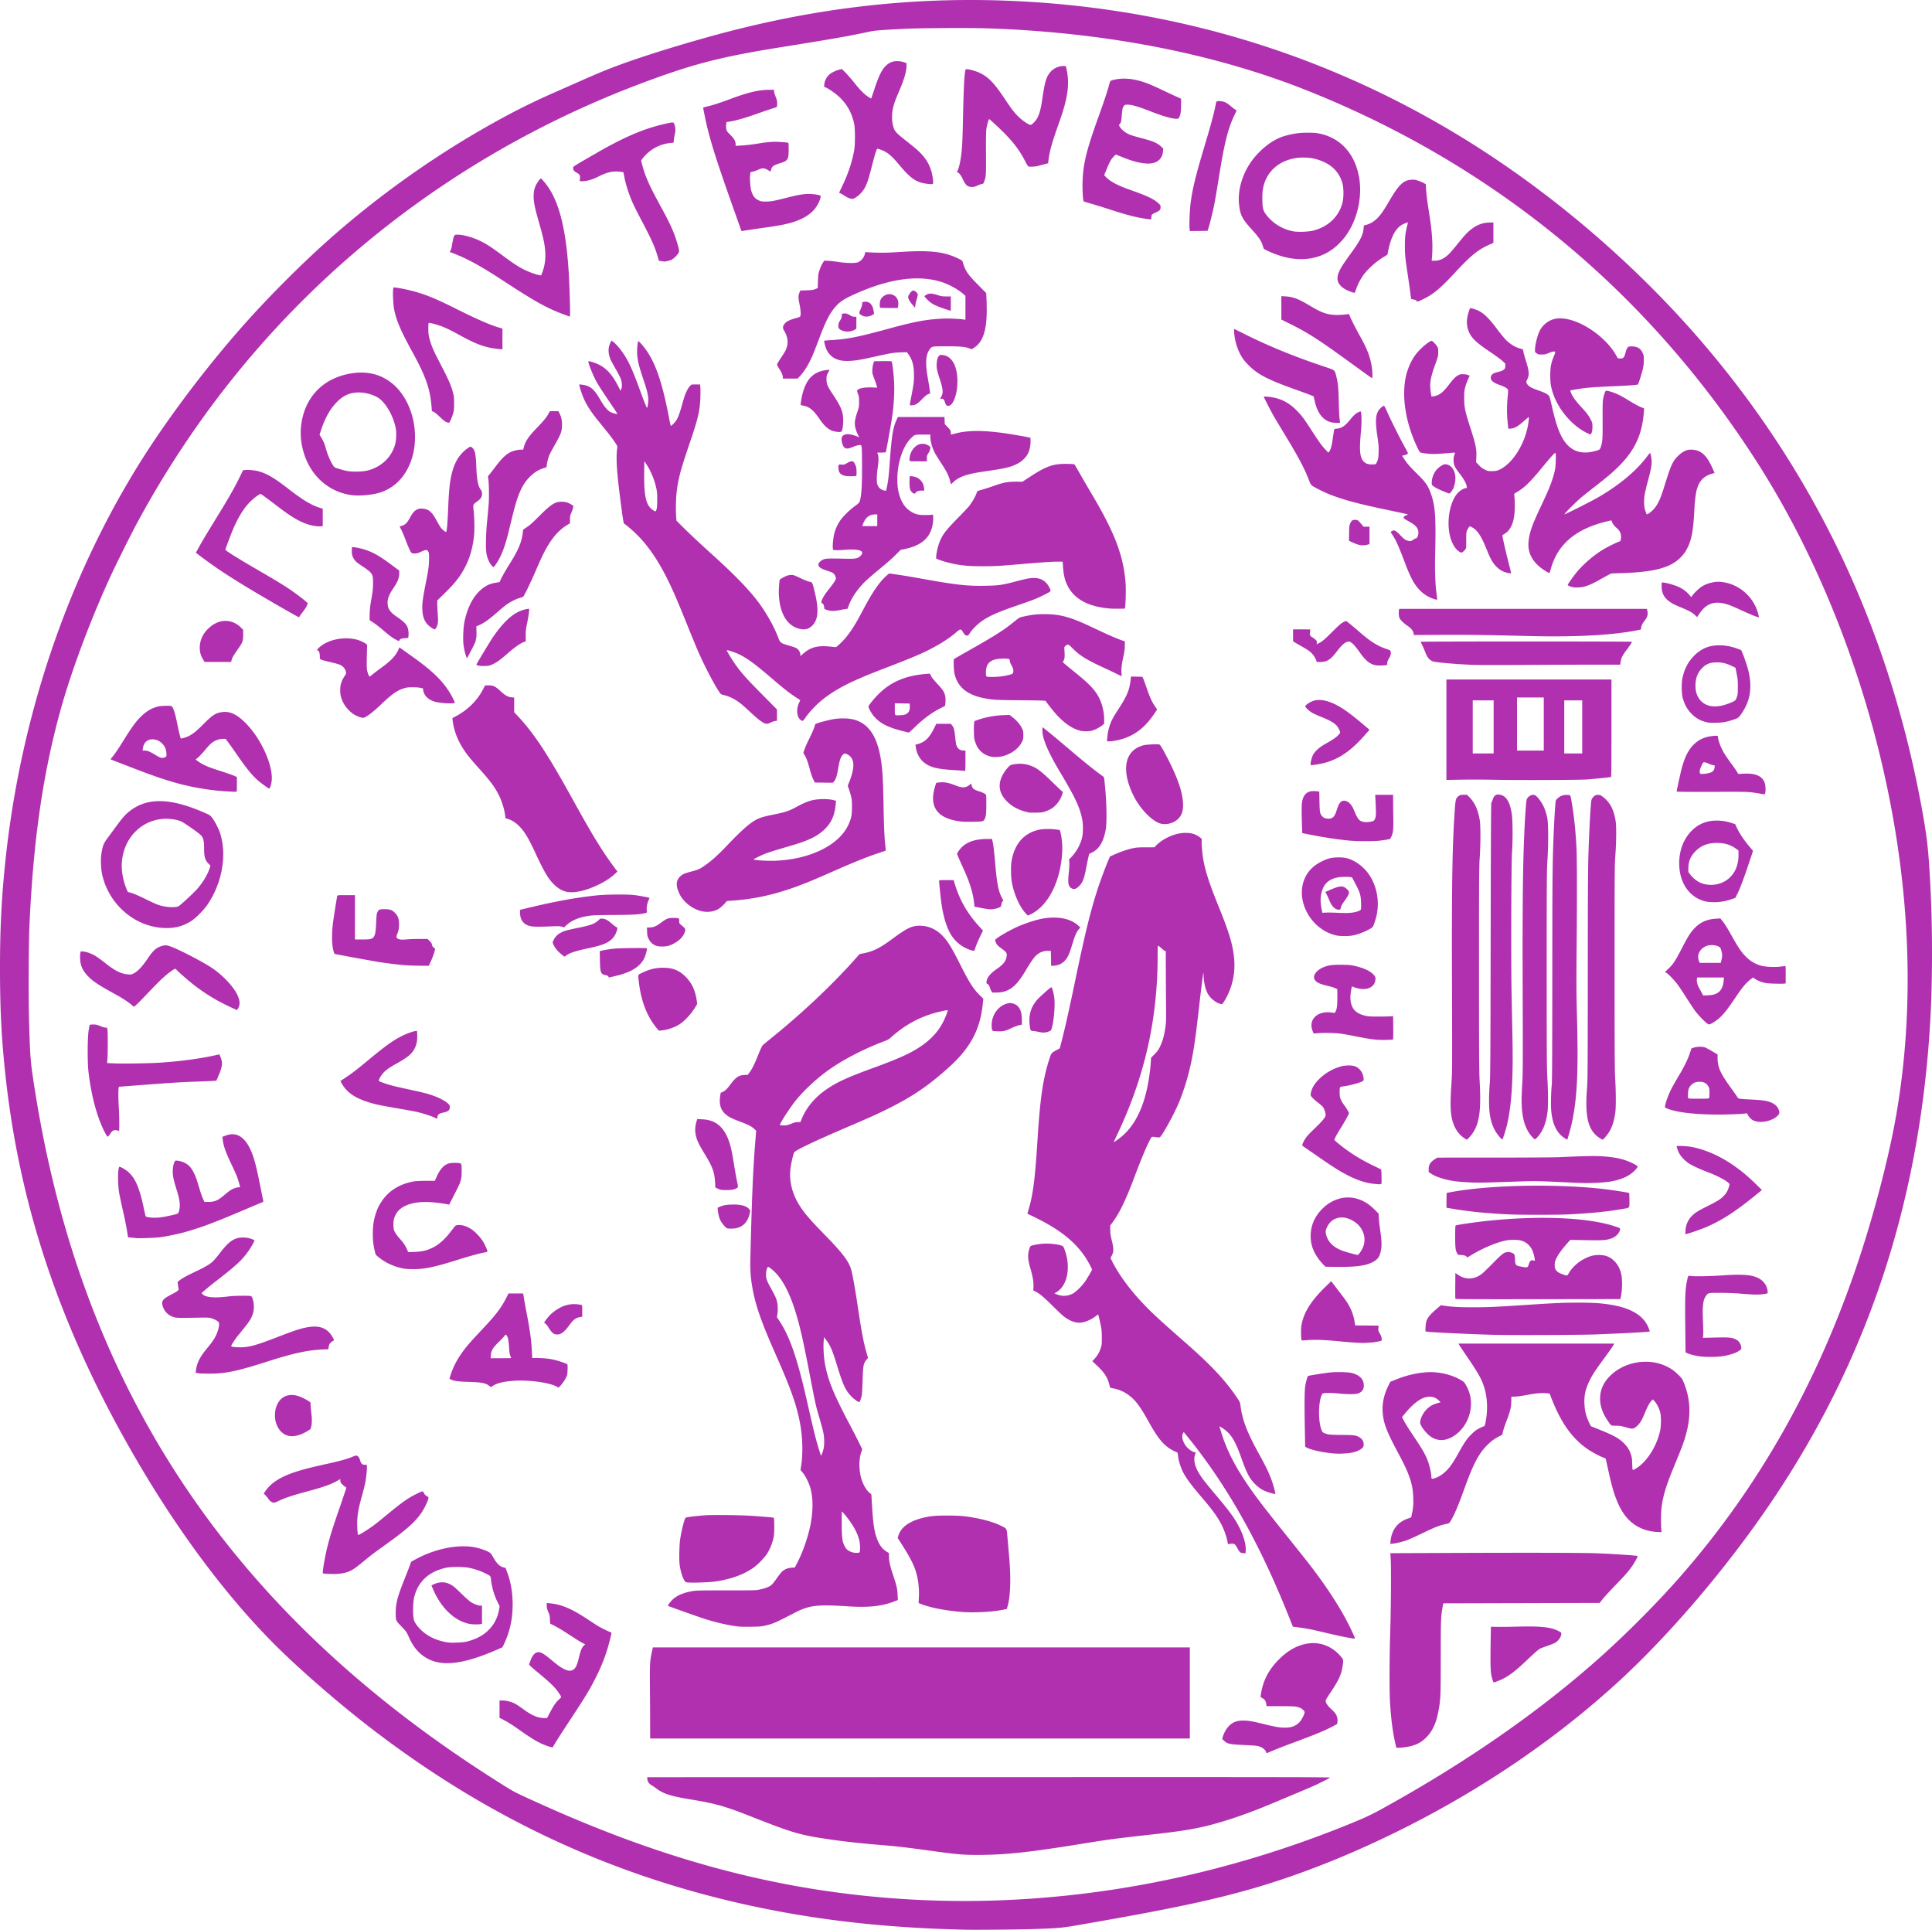<svg xmlns="http://www.w3.org/2000/svg" viewBox="0 0 693.529 692.615"><path style="fill:#B030B0" d="M374.136 824.337c-27.72-.611-51.927-3.27-75.738-8.321-51.27-10.876-96.671-32.133-139.137-65.145-9.84-7.65-21.31-17.535-29.931-25.798-17.365-16.643-35.054-39.624-50.645-65.797-28.036-47.063-43.688-92.019-49.09-141-1.453-13.179-2.024-24.16-2.022-38.85.002-14.26.493-24.447 1.799-37.35 5.751-56.817 25.35-111.422 55.828-155.538 9.407-13.616 19.796-26.87 30.372-38.747 8.47-9.51 19.632-20.707 29.064-29.152 17.057-15.273 36.544-29.342 56.38-40.703 9.568-5.48 16.615-9.053 26.045-13.205 1.732-.762 5.748-2.535 8.925-3.94 6.579-2.91 9.747-4.208 14.55-5.963 10.837-3.962 28.883-9.383 42.375-12.73 34.235-8.492 67.432-11.702 101.775-9.841 58.74 3.182 113.647 20.718 162.772 51.983 30.415 19.358 59.383 44.64 82.652 72.136 40.092 47.376 65.993 102.916 77.435 166.05 1.912 10.548 2.381 15.064 3.087 29.7.627 12.98.627 30.633 0 43.125-3.295 65.753-21.907 123.1-56.763 174.9-16.201 24.077-37.256 48.776-56.34 66.093-21.954 19.92-47.672 37.424-75.669 51.499-18.66 9.38-37.25 16.808-54.525 21.785-14.554 4.193-29.717 7.407-58.898 12.484-10.474 1.822-9.574 1.73-20.452 2.115-4.32.153-20.11.292-23.85.21zm8.175-10.412c43.077-1.118 85.71-9.988 126.9-26.403 7.503-2.99 10.02-4.13 14.175-6.413 30.271-16.646 56.856-35.11 78.75-54.696 9.764-8.735 20.475-19.532 28.73-28.962 28.278-32.296 49.526-70.05 63.994-113.7 5.788-17.464 11.006-37.731 13.536-52.575 4.908-28.801 5.264-59.505 1.054-90.975-6.736-50.346-24.809-101.032-50.436-141.45-16.277-25.67-35.86-49.166-57.645-69.161-30.276-27.791-65.39-49.74-104.533-65.34-33.433-13.323-72.457-20.91-114.892-22.338-5.852-.197-24.3-.1-29.258.153-9.117.465-11.14.63-13.125 1.062-6.949 1.515-12.595 2.509-31.125 5.476-22.361 3.58-31.902 6.036-50.4 12.97-50.924 19.088-96.278 49.6-132.453 89.103-18.777 20.505-35.13 43.524-48.596 68.406-2.478 4.578-7.944 15.555-10.12 20.32-6.968 15.265-13.603 33.035-17.389 46.574-6.487 23.199-9.98 47.34-11.352 78.45-.26 5.897-.349 25.01-.152 32.475.324 12.257.513 15.283 1.279 20.55 7.684 52.81 23.773 98.47 48.917 138.831 27.432 44.033 65.915 81.68 116.316 113.792 7.881 5.022 6.987 4.537 15.644 8.472 32.85 14.934 62.527 24.548 92.73 30.041 22.513 4.095 46.457 5.935 69.45 5.338zm-7.875-16.498c-3.25-.163-5.674-.436-13.35-1.5-7.304-1.014-11.728-1.535-15.9-1.873-8.261-.67-13.545-1.238-19.615-2.112-10.863-1.563-13.193-2.242-28.76-8.381-9.186-3.623-12.41-4.518-21.9-6.083-6.565-1.082-9.279-1.97-11.765-3.848-.53-.4-1.273-.903-1.65-1.117-.916-.519-1.513-1.38-1.554-2.242l-.032-.67 122.7-.032c109.795-.03 122.669-.01 122.4.195-.426.324-4.059 2.154-5.925 2.985-1.846.822-14.275 6.05-17.821 7.496-7.71 3.143-16.009 5.853-22.03 7.194-4.87 1.085-8.888 1.682-18.724 2.785-12.93 1.45-14.765 1.692-23.4 3.09-15.543 2.517-23.015 3.482-30.6 3.952-3.623.225-9.298.3-12.075.161zm107.572-36.97c-.273-.756-1.267-1.535-2.416-1.896-.81-.254-1.753-.342-5.406-.508-5.22-.237-6.022-.405-7.182-1.502l-.687-.649.193-.725c.335-1.26 1.202-2.857 2.042-3.765 1.416-1.53 2.923-2.13 5.352-2.134 1.804-.002 3.237.244 7.414 1.273 3.987.982 5.705 1.274 7.499 1.275 3.171 0 5.152-1.168 6.443-3.803.774-1.578.798-1.868.208-2.47-.593-.604-1.047-.849-2.187-1.177-.733-.212-1.673-.253-5.97-.263l-5.1-.011-.04-.375c-.154-1.425-.522-2.034-1.545-2.555-.538-.275-.567-.325-.496-.856.685-5.098 2.718-9.145 6.504-12.951 3.491-3.51 7.141-5.42 11.146-5.835 4.133-.428 8.299 1.356 11.127 4.763.947 1.141.957 1.198.607 3.521-.443 2.94-1.393 5.017-4.202 9.189-1.153 1.713-1.876 2.93-1.876 3.16 0 .734.72 1.816 1.952 2.934.666.604 1.411 1.41 1.656 1.791.525.819.786 2.054.628 2.973l-.114.658-1.798.95c-2.965 1.563-5.992 2.802-14.999 6.138-2.145.794-4.92 1.877-6.166 2.407-1.246.53-2.295.963-2.332.963-.037 0-.151-.234-.255-.52zm46.412-3.096c-.881-3.76-1.569-9.178-1.881-14.835-.238-4.305-.196-16.225.09-25.206.268-8.455.358-22.986.162-26.169l-.12-1.95 18.195-.073c31.818-.127 51.743-.085 56.295.119 6.795.304 14.097.802 14.267.971.136.136-1.129 2.458-2.015 3.698-1.423 1.991-2.425 3.133-5.857 6.674-1.845 1.904-3.899 4.136-4.563 4.961l-1.21 1.5-28.06.075-28.06.075-.18.975c-.685 3.695-.72 4.561-.728 18.375-.01 13.735-.047 14.775-.682 18.525-.835 4.925-2.185 7.948-4.62 10.35-1.493 1.472-2.932 2.31-4.985 2.905-1.307.379-3.547.695-4.913.695h-.744l-.39-1.665zm-304.434 1.008c-2.827-.98-5.056-2.272-10.275-5.957-2.43-1.716-4.215-2.822-5.813-3.604l-1.012-.496v-6.236h1.1c1.4 0 3.127.44 4.448 1.135.568.299 1.898 1.18 2.955 1.957 3.105 2.286 5.28 3.2 7.637 3.206l.916.003 1.095-2.063c1.348-2.54 2.145-3.687 3.234-4.658.955-.85.961-.726-.107-2.307-1.383-2.047-2.973-3.593-7.711-7.498-1.068-.88-2.17-1.837-2.45-2.127l-.508-.528.43-1.233c.795-2.285 1.887-3.387 3.192-3.22.956.122 1.91.731 4.522 2.887 2.512 2.075 3.36 2.668 4.659 3.263 1.232.564 2.046.638 2.798.254 1.11-.566 1.594-1.534 2.354-4.712.568-2.374.994-3.383 1.72-4.072l.463-.44-1.236-.659c-.68-.363-2.755-1.662-4.611-2.887-2.806-1.852-5.692-3.509-6.568-3.77-.136-.042-.206-.499-.238-1.557-.04-1.335-.105-1.637-.592-2.773-.437-1.019-.547-1.468-.55-2.234l-.003-.96 1.071.1c4.178.389 7.812 1.916 13.498 5.674 1.681 1.111 3.468 2.266 3.972 2.567 1.116.668 4.263 2.2 4.522 2.201.274.002.247.19-.412 2.815-1.158 4.609-2.537 8.332-4.737 12.787-2.306 4.67-3.707 7.003-9.37 15.6-3.769 5.72-6.294 9.703-6.294 9.926 0 .234-.677.11-2.1-.383zm36.968-7.855c0-2.867-.038-8.756-.075-13.088-.077-8.915-.022-9.707.984-14.062l.078-.338h192.745v32.7H260.96l-.01-5.212zm302.535-15.439c-.132-.315-.378-1.215-.546-1.999-.34-1.586-.402-4.722-.257-13.125l.075-4.35 2.25.046c1.237.025 4.41-.009 7.05-.077 8.84-.225 12.254.146 15.112 1.646.699.366.863.523.863.826 0 1.215-1.091 2.746-2.445 3.432-.413.21-1.625.68-2.692 1.046-1.068.365-2.194.794-2.503.951-.583.297-1.825 1.399-5.742 5.092-3.651 3.441-6.12 5.191-8.968 6.357-2.008.822-1.92.816-2.197.155zm-377.376-6.507c-3.384-.378-6.209-1.755-8.481-4.135-1.336-1.4-2.32-2.924-3.25-5.038-.846-1.924-.95-2.072-2.916-4.113-1.864-1.936-1.865-1.941-1.84-4.93.028-3.232.662-5.607 3.185-11.926.906-2.269 1.804-4.578 1.997-5.133l.349-1.009 1.356-.75c6.716-3.722 14.656-5.47 20.753-4.573 1.814.267 4.326 1.053 5.628 1.76.81.44.95.598 1.688 1.891 1.364 2.39 2.316 3.324 3.762 3.69l.692.176.511 1.337c1.376 3.596 2.046 7.466 2.049 11.836.003 5.191-.995 9.733-3.116 14.184l-.54 1.134-1.915.841c-8.58 3.77-15.01 5.306-19.912 4.758zm8.623-7.557c6.633-1.417 11.042-5.71 12.006-11.69l.182-1.129-.68-1.32c-1.23-2.386-2.158-5.56-2.442-8.347-.12-1.183-.09-1.154-2.391-2.265-1.588-.767-3.679-1.456-5.556-1.83-1.915-.382-6.405-.384-8.139-.004-6.17 1.353-10.05 4.92-11.448 10.525-.393 1.579-.538 5.065-.293 7.068.165 1.35.239 1.57.824 2.457 2.44 3.7 6.735 6.149 11.937 6.806 1.073.136 4.904-.037 6-.272zm1.624-6.388c-5.35-.903-10.375-5.582-13.273-12.36l-.646-1.512.86-.4c1.883-.874 3.86-.919 5.557-.124 1.282.6 1.793 1.016 4.603 3.75 1.337 1.302 2.798 2.576 3.3 2.88 1.06.64 2.55 1.17 3.295 1.17h.53v6.558l-.696.095c-.892.122-2.63.094-3.53-.058zm316.676 5.152c-2.562-.413-5.37-.997-9.225-1.918-5.34-1.277-7.252-1.658-10.093-2.015l-2.03-.255-1.894-4.718c-10.184-25.373-21.734-45.86-35.45-62.88-.981-1.217-1.81-2.213-1.842-2.213-.032 0-.169.214-.303.474-.637 1.23.128 3.573 1.683 5.153.798.811 2.071 1.569 2.641 1.572.32.002.32.05.021.901-.384 1.092-.311 2.593.196 4.06.82 2.373 2.285 4.484 6.883 9.913 4.687 5.534 6.486 7.911 8.045 10.627 2.055 3.582 3.198 7.172 3.088 9.702l-.045 1.023-.75-.006c-1.04-.009-1.445-.331-2.172-1.73-.342-.656-.784-1.3-.983-1.43-.4-.262-1.057-.316-1.89-.156l-.545.105-.188-1.016c-.29-1.578-1.134-4.014-1.975-5.707-1.433-2.884-3.278-5.458-7.173-10.009-3.863-4.514-5.712-7.016-6.842-9.26-.776-1.542-1.52-3.905-1.719-5.47l-.176-1.38-1.105-.524c-3.558-1.69-5.662-4.089-9.29-10.591-2.01-3.603-3.074-5.283-4.334-6.844-2.241-2.779-5.25-4.59-8.584-5.171-.853-.149-.96-.207-1.031-.563-.612-3.043-1.71-4.854-4.604-7.59l-1.663-1.574.696-.744a10.24 10.24 0 0 0 2.295-3.868c.41-1.253.432-1.452.423-3.871-.01-2.265-.062-2.802-.482-4.8-.26-1.238-.56-2.534-.666-2.88l-.192-.63-.9.68c-1.847 1.398-4.137 2.298-5.856 2.303-1.64.005-3.563-.754-5.394-2.13-.578-.433-2.434-2.166-4.125-3.852-3.088-3.078-4.825-4.535-6.233-5.227l-.758-.372.063-1.325c.082-1.716-.245-3.655-1.113-6.607-.875-2.97-1.004-4.545-.53-6.436.193-.772.433-1.368.608-1.514.354-.293 2.278-.687 4.288-.878 2.477-.235 6.712.317 7.352.958.418.418 1.21 2.861 1.492 4.598.862 5.317-.71 10.06-3.94 11.88l-.644.364.743.32c1.91.821 3.847.77 5.721-.152 1.194-.587 3.465-2.797 4.6-4.475.932-1.379 2.45-3.999 2.45-4.23 0-.093-.374-.876-.831-1.74-3.682-6.957-9.511-12.01-19.517-16.917l-2.873-1.41.427-1.424c1.614-5.374 2.326-10.925 3.216-25.054.958-15.201 1.987-22.117 4.368-29.351.589-1.787.665-1.875 2.535-2.9a181.29 181.29 0 0 0 1.086-.597c.02-.013.438-1.623.93-3.578 1.202-4.774 2.65-11.285 4.658-20.949 3.438-16.54 5.406-24.57 7.957-32.475.885-2.74 2.811-7.95 3.799-10.273l.669-1.574 1.626-.725c2.18-.971 4.713-1.835 6.558-2.234 1.28-.277 2.008-.33 4.664-.336l3.147-.008.522-.578c1.173-1.299 3.481-2.775 5.634-3.602 1.787-.687 3.356-.995 5.062-.995 2.126 0 3.551.454 5.102 1.624.638.482.704.586.629.995-.116.623.18 4.635.471 6.38.756 4.548 2.153 8.91 5.501 17.176 4.016 9.916 5.25 14.089 5.689 19.236.447 5.259-.824 10.592-3.58 15.012-.661 1.062-.707 1.103-1.156 1.013-1.727-.345-3.868-2.049-4.798-3.818-.876-1.667-1.417-4.198-1.463-6.84-.016-.955-.051-.822-.375 1.422-.196 1.36-.763 6.086-1.261 10.5-1.347 11.938-2.078 16.74-3.377 22.168a84.338 84.338 0 0 1-3.65 11.48c-1.692 4.218-6.35 12.699-7.106 12.939-.147.046-.768.003-1.381-.096s-1.218-.14-1.344-.092c-.603.231-3.278 6.287-6.038 13.667-3.295 8.813-5.479 13.387-8.095 16.959l-.88 1.2.01 1.575c.01 1.292.112 1.992.579 3.9.708 2.893.7 3.96-.033 5.316l-.468.864.679 1.352c2.173 4.327 5.946 9.539 10.294 14.218 3.292 3.542 5.972 6.054 13.765 12.9 6.053 5.317 8.306 7.387 11.203 10.298 3.78 3.798 6.695 7.272 9.268 11.047 1.241 1.821 1.315 1.975 1.443 3 .656 5.274 2.3 9.593 6.657 17.499 2.587 4.693 3.805 7.269 4.754 10.056.547 1.606 1.215 4.21 1.107 4.317-.111.111-2.328-.493-3.409-.93-1.465-.592-2.516-1.301-3.796-2.562-2.03-2.001-3.015-3.868-5.025-9.525-2.326-6.546-3.91-8.936-7.247-10.941l-.57-.343.103.43c.056.236.439 1.475.85 2.754 1.954 6.083 5.33 12.442 10.435 19.65 2.737 3.866 5.523 7.47 12.4 16.05 3.804 4.743 7.696 9.637 8.648 10.875 5.757 7.48 10.352 14.474 13.47 20.503 1.323 2.556 2.709 5.537 2.709 5.825 0 .147-.204.158-.9.045zM429.202 540.46c4.692-3.46 7.986-9.096 9.872-16.895.731-3.02 1.4-7.44 1.602-10.571l.103-1.608 1.245-1.268c1.043-1.062 1.368-1.52 2.007-2.827.88-1.802 1.49-4.03 1.903-6.94.245-1.73.269-2.718.21-8.775-.036-3.753-.07-9.44-.075-12.635l-.01-5.811-.384-.134c-.21-.074-.781-.513-1.268-.977-.486-.463-.972-.843-1.079-.843-.154 0-.195.743-.196 3.563-.01 22.746-4.564 43.072-14.278 63.712-1.709 3.63-1.576 3.293-1.214 3.099.166-.089.868-.58 1.56-1.09zM292.536 715.517c-3.45-.424-7.516-1.34-11.625-2.616-2.066-.642-13.414-4.663-13.553-4.803-.14-.139.967-1.623 1.728-2.318 1.57-1.435 3.843-2.4 6.952-2.95 1.434-.254 2.512-.279 12.223-.279 10.54 0 10.666-.004 12.198-.342 1.976-.437 3.282-.962 4.066-1.633.341-.292 1.203-1.37 1.914-2.394.712-1.025 1.562-2.105 1.89-2.401.914-.826 2.082-1.297 3.409-1.374l1.133-.065.696-1.295c2.21-4.112 4.347-10.372 5.127-15.02.773-4.603.722-8.584-.153-12-.464-1.81-1.748-4.426-2.803-5.712l-.81-.986.201-1.259c.74-4.65.588-10.517-.406-15.713-1.238-6.465-3.323-12.354-8.537-24.106-5.433-12.244-7.495-18.19-8.617-24.848-.583-3.457-.734-6.02-.623-10.552.552-22.38.967-31.954 1.838-42.368l.244-2.92-.742-.681c-.985-.906-2.036-1.442-4.987-2.545-3.044-1.137-4.324-1.801-5.41-2.806-1.664-1.541-2.216-3.526-1.785-6.425l.169-1.132.694-.306c.884-.39 1.595-1.078 2.858-2.767 1.916-2.56 2.912-3.225 5.01-3.346l1.181-.069.676-.917c.91-1.235 1.726-2.9 3.13-6.393.743-1.849 1.318-3.062 1.564-3.3.213-.206 1.802-1.52 3.531-2.92 11.174-9.047 22.178-19.497 30.444-28.912l.75-.854 1.535-.31c3.465-.697 5.9-1.927 10.36-5.233 5.385-3.99 7.15-4.783 10.312-4.63 3.149.154 6.006 1.658 8.327 4.384 1.473 1.73 2.866 4.068 5.311 8.916 3.633 7.2 4.948 9.282 7.361 11.653l1.24 1.219-.204 1.956c-.951 9.095-4.384 15.587-11.818 22.354-7.297 6.642-13.1 10.636-21.7 14.932-4.428 2.213-5.744 2.808-15.36 6.946-12.342 5.311-18.484 8.254-18.834 9.023-.43.942-1.193 4.416-1.353 6.155-.43 4.678.842 9.253 3.783 13.596 1.762 2.604 3.57 4.662 8.859 10.088 6.453 6.618 8.579 9.516 9.336 12.721.554 2.342 1.313 6.619 2.01 11.316 1.472 9.932 2.257 14.15 3.319 17.845l.582 2.025-.429.453a4.984 4.984 0 0 0-.694.977c-.589 1.167-.689 1.955-.822 6.483-.072 2.451-.207 4.875-.3 5.386-.22 1.217-.718 2.531-.959 2.531-.406 0-2.008-1.199-2.97-2.222-1.92-2.043-2.92-4.23-4.85-10.594-1.712-5.644-2.533-7.572-4.08-9.582l-.712-.927-.132 1.725c-.146 1.918.05 5.354.43 7.575 1.017 5.924 3.133 11.146 8.962 22.121 1.248 2.35 2.763 5.302 3.366 6.56l1.098 2.29-.377 1.124c-.804 2.394-.832 5.925-.073 8.948.595 2.368 1.984 4.778 3.322 5.765l.397.292.25 4.05c.394 6.372.732 8.783 1.601 11.4.824 2.48 1.975 4.122 3.59 5.119l.89.55v1.083c0 1.73.391 3.54 1.44 6.673 1.324 3.948 1.562 4.982 1.665 7.21l.087 1.885-1.42.544c-4.464 1.708-9.18 2.192-16.621 1.706-10.989-.718-13.752-.382-18.967 2.31-6.976 3.601-7.675 3.905-10.583 4.599-1.402.334-1.964.38-5.1.425-1.939.028-4.031-.012-4.65-.088zm43.695-26.99c.076-.29.105-1.2.064-2.026-.119-2.407-1.114-4.986-3.069-7.95-.945-1.432-2.452-3.36-3.1-3.963l-.39-.364v4.282c0 5.562.255 7.117 1.46 8.867.73 1.063 2.377 1.765 4.005 1.709.884-.03.893-.035 1.03-.556zm-13.087-36.56c.2-.779.292-1.645.292-2.745 0-2.478-.22-3.5-2.168-10.097-.818-2.767-1.23-4.686-3.08-14.349-2.237-11.671-3.48-17.146-5.028-22.125-2.062-6.633-4.49-11.372-7.258-14.163-1.257-1.268-2.53-2.216-2.707-2.016-.367.415-.646 1.575-.646 2.68 0 1.527.32 2.383 2.035 5.455 1.647 2.952 2.057 4.114 2.162 6.14.048.928.01 1.977-.106 2.63l-.186 1.084 1.066 1.637c3.7 5.685 6.349 13.48 9.836 28.953 2.308 10.242 3.114 13.475 4.3 17.249l.611 1.948.293-.57c.161-.315.424-1.084.584-1.71zm-11.576-116.89c1.177-.475 1.681-.6 2.415-.6h.927l.247-.638c1.762-4.541 4.966-8.371 9.554-11.422 3.677-2.446 7.388-4.12 16.5-7.441 9.996-3.644 14.311-5.691 18.242-8.652 2.924-2.203 5.093-4.722 6.654-7.727.768-1.48 1.807-4.142 1.67-4.28-.111-.11-3.226.565-5.041 1.094-5.522 1.61-10.563 4.425-14.97 8.36-1.095.978-1.425 1.178-2.774 1.684-7.253 2.719-14.599 6.515-19.981 10.326-4.247 3.006-9.02 7.452-11.903 11.088-2.161 2.726-5.572 8.015-5.572 8.64 0 .11.438.167 1.272.167 1.135 0 1.43-.064 2.76-.6zm61.893 175.247c-5.605-.36-11.577-1.465-14.946-2.764l-1.193-.46.101-2.2c.174-3.763-.378-7.43-1.595-10.599-.711-1.853-2.167-4.536-4.18-7.704l-1.834-2.89.261-.831c1.112-3.535 4.985-5.865 11.46-6.896 2.443-.388 9.515-.392 12.526-.007 5.053.648 9.934 1.924 12.75 3.334 2.311 1.158 2.117.775 2.47 4.872.166 1.937.405 4.695.532 6.13.71 8.06.498 14.473-.599 18.118l-.233.776-1.01.226c-3.54.792-9.964 1.188-14.51.895zm-99.663-10.727c-.837-.451-1.94-3.588-2.275-6.468-.225-1.938-.096-6.978.234-9.103.327-2.105.918-4.74 1.41-6.291.364-1.147.444-1.277.848-1.377.741-.185 4.053-.564 6.52-.747 3-.223 13.367-.09 17.626.226 5.722.424 7.048.554 7.2.705.09.09.148 1.329.146 3.104 0 2.509-.053 3.166-.332 4.35a18.137 18.137 0 0 1-2.172 5.257c-1.028 1.666-3.626 4.303-5.367 5.446-3.562 2.339-7.817 3.84-13.125 4.632-2.804.418-10.094.599-10.713.266zm-128.442-2.968c-.964-.047-1.802-.134-1.861-.193-.262-.262.649-5.69 1.597-9.519.84-3.393 1.79-6.456 3.948-12.717a692 692 0 0 0 2.365-6.957l.506-1.558-.518-.392c-1.27-.961-1.657-1.45-1.657-2.091v-.61l-1.027.592c-2.347 1.353-5.038 2.296-11.498 4.03-4.702 1.262-7.431 2.175-9.494 3.175-1.282.622-1.632.732-2.064.651-.68-.127-1.148-.51-1.89-1.543-.334-.465-.816-1.03-1.07-1.255l-.464-.41.696-1.015c1.94-2.834 5.302-4.984 10.5-6.718 2.718-.907 5.944-1.733 11.736-3.004 4.392-.964 7.403-1.802 8.872-2.468.547-.248 1.181-.45 1.41-.45.56 0 1.105.67 1.415 1.738.343 1.18.803 1.606 1.66 1.537.64-.05.671-.033.751.398.135.73-.202 4.162-.602 6.13a65.244 65.244 0 0 1-.964 3.921c-1.333 4.712-1.702 6.583-1.897 9.6-.09 1.389.119 4.965.3 5.145.206.206 4.142-2.265 6.378-4.004.785-.61 2.743-2.202 4.352-3.535 4.868-4.037 7.337-5.766 10.275-7.198 2.3-1.121 2.175-1.11 2.66-.233.283.513.596.837 1.012 1.05.332.168.603.395.603.504 0 .953-1.574 4.212-2.892 5.99-2.407 3.247-5.348 5.797-13.008 11.28-4.011 2.871-4.688 3.387-7.508 5.72-1.118.925-2.53 2.025-3.137 2.443-2.397 1.651-4.981 2.187-9.485 1.966zm381.388-11.792c.405-3.993 2.48-6.727 6.085-8.016l1.32-.472.242-1.149c.496-2.352.582-3.382.498-5.949-.16-4.92-1.326-8.396-5.281-15.75-4.403-8.186-5.512-11.156-5.715-15.3-.148-3.019.561-6.125 2.098-9.184l.673-1.342 1.924-.765c3.78-1.504 7.007-2.3 10.589-2.61 4.49-.389 9.309.668 12.975 2.846.893.53 1.09.735 1.643 1.704 1.36 2.383 1.929 4.73 1.794 7.401-.253 5.026-3.278 9.71-7.51 11.628-3.038 1.378-5.967.757-8.358-1.77-1.079-1.14-1.91-2.35-2.27-3.302-.407-1.08.74-3.75 2.263-5.264 1.103-1.098 2.176-1.705 3.878-2.196l1.11-.32-.617-.616c-1.718-1.718-4.197-1.835-6.778-.32-1.676.984-3.684 2.856-5.575 5.196l-.862 1.067.474.939c.677 1.34 1.815 3.15 4.565 7.258 2.62 3.913 3.684 5.892 4.48 8.325.5 1.536.994 3.938.999 4.864 0 .846.148.91 1.225.553 1.479-.493 2.775-1.326 4.11-2.642 1.428-1.408 2.473-2.93 4.478-6.525 2.104-3.77 2.947-4.988 4.572-6.603 1.184-1.176 1.684-1.553 2.834-2.137.768-.39 1.496-.71 1.616-.71.292 0 .454-.463.743-2.13.74-4.261.49-8.557-.708-12.195-.983-2.987-2.027-4.781-7.197-12.375-.87-1.278-1.662-2.476-1.76-2.662l-.176-.338h55.962l-.563.906c-.31.498-1.218 1.797-2.019 2.887-4.241 5.776-5.153 7.142-6.276 9.404-1.509 3.038-2.023 5.318-1.895 8.403.11 2.66.651 4.723 1.874 7.146l.463.917 2.745 1.094c5.468 2.181 7.526 3.338 9.316 5.236 1.196 1.267 1.775 2.23 2.3 3.832.332 1.008.407 1.557.468 3.422.083 2.513-.024 2.39 1.36 1.559 3.869-2.324 7.45-7.948 8.667-13.606.37-1.72.374-5.051.01-6.525-.346-1.391-1.196-3.083-1.985-3.949l-.638-.7-.535.514c-.64.615-1.43 2.105-2.494 4.704-.932 2.277-1.613 3.38-2.684 4.342-1.247 1.12-1.543 1.156-3.928.473-1.755-.502-2.216-.576-3.635-.584-1.852-.01-1.594.15-2.968-1.847-1.775-2.582-2.694-5.21-2.709-7.753-.019-3.21 1.181-5.925 3.716-8.406 5.086-4.98 13.574-6.411 19.98-3.367 1.785.848 2.771 1.541 4.334 3.046 1.233 1.188 1.432 1.458 1.896 2.565 2.793 6.673 2.848 13.31.177 21.312-.629 1.884-1.122 3.135-3.897 9.896-3.268 7.963-4.312 12.205-4.34 17.63-.01 1.608.037 3.414.1 4.012l.113 1.087h-1.024c-1.323 0-3.558-.379-4.947-.84-4.473-1.482-7.612-4.632-9.848-9.885-1.254-2.944-2.03-5.62-3.303-11.4-.454-2.062-.86-3.89-.9-4.062-.048-.206-.272-.373-.655-.487-1.078-.323-4.137-1.925-5.725-2.997-4.475-3.021-8.007-7.318-10.938-13.304-.943-1.926-2.211-4.937-2.755-6.542-.065-.19-.394-.264-1.557-.344-1.675-.117-3.588.061-6.35.59-2.203.423-4.118.671-5.171.672h-.754l-.025 1.687c-.03 2.094-.39 3.551-1.744 7.087-.537 1.403-1.09 3.074-1.231 3.714l-.255 1.163-1.297.673c-1.717.892-3.026 1.896-4.5 3.454-2.86 3.02-4.719 6.657-7.89 15.432-2.148 5.944-3.4 8.909-4.714 11.157-.482.825-.726 1.099-1.037 1.162-2.979.608-4.41 1.146-9.184 3.453-2.105 1.018-4.467 2.095-5.25 2.394-1.646.63-4.002 1.23-5.383 1.371l-.96.098.104-1.035zm-19.333-31.367c-3.766-.142-9.455-1.317-10.911-2.254l-.411-.265-.112-6.075c-.176-9.523-.13-14.078.155-15.756.27-1.58.783-3.382 1.003-3.518.269-.166 6.232-1.108 8.142-1.286 2.455-.228 6.453-.106 7.684.236 2.74.761 4.157 2.264 4.173 4.424.01 1.55-.691 2.472-2.24 2.938-.923.278-3.678.273-6.583-.011-2.418-.237-4.273-.283-5.365-.133-.604.083-.708.155-.92.637-1.236 2.826-1.286 9.33-.096 12.497.274.73.411.896.95 1.155 1.193.573 2 .663 6.256.694 4.545.033 5.225.124 6.462.87.999.602 1.488 1.451 1.488 2.585 0 .728-.044.823-.62 1.343-1.078.975-3.183 1.664-5.522 1.807l-1.883.115c-.33.02-1.073.018-1.65-.003zm-376.422-6.424c-2.179-.611-3.757-2.403-4.457-5.06-.381-1.445-.32-3.66.138-5.074 1.404-4.33 5.087-5.643 9.64-3.434.66.32 1.538.806 1.95 1.08l.75.497.106 1.648c.057.907.176 2.14.262 2.742.323 2.24.054 4.914-.538 5.358-.154.115-.82.518-1.48.894-2.274 1.299-4.71 1.814-6.37 1.349zm96.447-17.622c-2.655-1.466-10.038-2.475-15.38-2.102-3.682.258-6.063.833-7.54 1.822-.355.238-.68.432-.722.432-.042 0-.33-.204-.642-.454-1.253-1.007-2.736-1.28-7.69-1.412-3.288-.088-4.97-.32-5.952-.821l-.603-.308.34-1.09c.81-2.596 1.957-4.964 3.58-7.39 1.68-2.514 3.125-4.214 7.773-9.15 4.921-5.224 6.881-7.779 8.65-11.271l.86-1.702h5.268l.267 1.687c.147.928.568 3.24.935 5.138 1.277 6.593 1.727 9.907 1.938 14.25l.102 2.1 2.196.014c2.418.015 4.742.327 6.765.906 1.526.437 3.3 1.085 3.584 1.309.16.125.191.568.144 1.99-.06 1.792-.074 1.855-.685 3.08-.55 1.105-2.262 3.288-2.563 3.27-.055-.003-.337-.137-.625-.297zm-16.35-10.253c0-.031-.139-.369-.307-.75-.232-.525-.343-1.238-.451-2.907-.196-3.03-.456-4.139-1.092-4.666-.18-.15-.273-.095-.525.31-.168.272-1.114 1.283-2.102 2.248-2.145 2.094-2.716 3.054-2.838 4.77l-.076 1.05h3.696c2.032 0 3.695-.025 3.695-.055zM99.26 624.677a27.65 27.65 0 0 1-.954-.137l-.503-.083.102-.823c.337-2.69 1.4-4.835 3.883-7.826 1.898-2.286 2.657-3.371 3.324-4.757.699-1.452 1.173-3.275 1.096-4.216-.042-.51-.14-.645-.78-1.073-.402-.269-1.212-.64-1.8-.825-1.005-.316-1.267-.332-4.443-.272-7.517.142-8.381.119-9.45-.255-1.737-.607-2.974-1.796-3.608-3.47-.797-2.099-.303-2.912 2.693-4.438 1.04-.53 2.117-1.153 2.394-1.385l.505-.424-.199-1.405-.199-1.406.54-.465c.856-.739 2.692-1.769 5.524-3.1 3.448-1.62 5.37-2.724 6.459-3.71.489-.442 1.621-1.76 2.517-2.93 2.68-3.502 4.245-4.87 6.291-5.503 1.687-.52 4.319-.281 5.901.537l.432.223-.468.934c-.68 1.353-1.981 3.315-3.062 4.613-1.973 2.369-4.283 4.399-10.27 9.026-1.444 1.115-3.221 2.55-3.95 3.19l-1.323 1.16.326.348c1.164 1.239 4.408 1.499 9.822.788.742-.098 2.748-.18 4.457-.184 3.512-.008 3.372-.053 3.777 1.2.569 1.76.55 3.845-.049 5.548-.631 1.797-1.26 2.702-5.195 7.494-1.015 1.236-2.465 3.45-2.465 3.766 0 .3.455.392 2.364.472 3.61.153 6.12-.5 14.608-3.802 2.257-.878 4.98-1.885 6.053-2.239 6.115-2.016 9.601-1.83 12.054.64.923.93 2.038 2.876 1.715 2.993-.384.14-1.155.739-1.432 1.112-.16.216-.334.756-.389 1.2l-.098.808-.975.033c-6.23.207-11.08 1.23-21.225 4.473-10.747 3.437-14.942 4.294-20.774 4.247-1.527-.012-2.979-.047-3.226-.077zm538.394-6.13c-1.663-.227-3.425-.68-4.373-1.126l-.65-.306-.104-9.632c-.115-10.62-.014-13.035.672-16.232.367-1.708.354-1.69 1.152-1.56 1.345.222 6.832.135 11.339-.18 7.298-.51 10.77-.247 13.137.997 1.889.992 3.055 2.657 3.265 4.66.095.903.182.857-2.145 1.12-1.59.178-3.092.127-7.937-.27-1.684-.137-4.714-.25-6.907-.256-4.334-.012-4.296-.02-5.09 1.02-1.104 1.449-1.373 3.633-1.127 9.15.1 2.217.133 4.469.075 5.004l-.104.973 4.401-.105c4.69-.112 5.909-.02 7.174.539 1.234.546 1.977 1.518 2.176 2.85.097.646.074.708-.398 1.108-1.148.97-3.842 1.88-6.676 2.25-2.07.272-5.872.27-7.88-.004zm-123.044-4.886a133.02 133.02 0 0 1-5.4-.422c-6.408-.635-9.81-.758-12.825-.466-.855.082-1.48.083-1.562.002-.23-.23-.296-3.946-.093-5.214.73-4.563 3.377-8.856 8.564-13.898l2.149-2.09.308.426c.17.235 1.263 1.66 2.429 3.17 1.166 1.507 2.424 3.2 2.795 3.762 1.503 2.273 2.515 4.834 2.865 7.246l.185 1.275 4.215.04 4.215.04-.08.88c-.083.919-.059.995.773 2.446.375.655.564 1.791.335 2.02-.22.22-2.57.656-3.924.729-.825.044-1.77.1-2.1.123-.33.023-1.612-.007-2.85-.068zm49.125-2.835c-8.442-.227-22.327-.888-23.982-1.142l-.506-.078.066-1.611c.109-2.643.735-3.668 3.958-6.477l1.512-1.318 1.338.2c2.677.4 5.487.549 10.263.545 5.39-.004 7.402-.093 18.9-.843 10.965-.715 13.494-.825 18.826-.825 5.012 0 7.487.14 10.8.613 8.069 1.153 12.847 4.026 14.564 8.757l.351.968-.483.078c-1.037.169-10.51.665-19.008.995-5.153.2-30.683.297-36.6.138zm-336.648-.157c-.961-.165-1.586-.782-2.802-2.764-.289-.47-.71-.965-.938-1.1-.227-.133-.412-.307-.412-.385 0-.194 1.12-1.666 1.926-2.53 1.446-1.552 3.836-3.067 5.724-3.63 1.388-.413 2.937-.55 4.304-.38.683.085 1.344.194 1.469.242.187.071.227.447.227 2.154v2.066l-.681.103c-1.526.228-2.519.928-3.744 2.639-2.076 2.897-3.444 3.865-5.073 3.585zm322.916-12.781c-.04-.104-.055-2.231-.033-4.726l.04-4.536.706.502c2.806 1.995 5.881 1.97 8.663-.073.457-.336 2.282-2.086 4.056-3.89 3.542-3.603 4.142-4.034 5.615-4.037.871-.002 1.91.45 2.154.937.092.185.188.99.212 1.787.054 1.77.285 2.12 1.564 2.368 2.934.57 2.938.57 3.288-.422.437-1.24.498-1.352.856-1.587.272-.178.468-.197.859-.085.279.08.527.125.551.101.097-.097-.26-1.887-.573-2.866-.689-2.16-2.132-3.651-4.17-4.308-1.264-.408-4.004-.435-5.781-.057-3.64.775-8.756 2.983-12.797 5.524-.943.593-.949.594-1.167.282-.275-.393-1.083-.624-2.186-.625-.8 0-.869-.03-1.157-.497-.645-1.044-.768-2.023-.768-6.126 0-2.396.057-3.895.149-3.952.41-.254 7.268-1.25 11.85-1.72 18.961-1.95 36.516-1.112 45.828 2.186 1.528.54 1.51.524 1.296 1.24-.397 1.326-1.629 2.46-3.254 2.997-1.748.576-3.099.658-8.994.545l-5.55-.107-1.275 1.456c-1.886 2.154-2.936 3.6-3.644 5.016-.549 1.1-.637 1.412-.674 2.4-.051 1.35.27 2.06 1.245 2.745.6.421 2.562 1.166 3.073 1.166.17 0 .44-.293.721-.787 1.237-2.164 3.511-4.216 5.954-5.373 1.898-.899 3.094-1.19 4.895-1.19 2.42 0 4.155.725 5.72 2.389 1.102 1.17 1.786 2.49 2.243 4.33.422 1.695.429 5.316.013 7.606l-.271 1.5-29.593.038c-23.723.03-29.606 0-29.664-.151zM173.36 587.173c-3.757-.487-7.351-2.064-10.212-4.482-.747-.631-.767-.67-1.089-2.116-.52-2.344-.65-3.562-.65-6.124 0-2.883.345-5.092 1.156-7.42.65-1.865.907-2.393 1.94-3.987 2.465-3.8 6.328-6.266 11.304-7.22.944-.18 2.2-.252 4.584-.263l3.284-.015.592-1.347c1.18-2.689 2.543-4.242 4.24-4.832.807-.28 3.002-.36 4.012-.146.73.154.791.391.773 2.956-.012 1.553-.09 2.304-.334 3.225-.303 1.136-.612 1.798-3.12 6.68l-1.042 2.03-.52-.114c-1.452-.316-4.825-.732-6.608-.816-6.063-.284-10.523 1.397-12.097 4.562-.624 1.254-.834 2.358-.76 3.999.052 1.18.124 1.478.547 2.268.268.5.932 1.412 1.477 2.025 1.502 1.693 2.191 2.683 2.757 3.96l.516 1.163 2.1-.076c3.019-.11 4.898-.577 7.086-1.757 2.244-1.21 4.248-3.08 6.446-6.014 1.29-1.72 1.333-1.76 2.013-1.859 1.449-.209 3.363.357 5.088 1.504 1.345.894 3.342 3.035 4.21 4.514.696 1.186 1.482 2.99 1.482 3.403 0 .156-.3.274-1.013.398-1.786.31-5.397 1.3-9.862 2.703-8.132 2.554-11.809 3.319-15.75 3.278-1.155-.012-2.303-.048-2.55-.08zm332.522-.753-2.577-.05-.93-1.01c-3.135-3.405-4.483-6.746-4.298-10.65.168-3.535 1.632-6.669 4.335-9.281 3.46-3.343 7.972-4.643 12.125-3.492 2.42.671 4.514 1.962 6.606 4.074l1.296 1.31.09 1.615c.05.889.26 2.763.469 4.165.688 4.635.665 6.565-.108 8.921-.407 1.24-1.237 2.065-2.88 2.861-2.64 1.28-6.398 1.689-14.127 1.537zm9.83-5.031c1.984-2.656 2.216-5.732.639-8.438-.677-1.16-1.427-1.943-2.636-2.751-1.952-1.307-4.095-1.78-5.926-1.312-1.797.461-3.006 1.514-3.895 3.392-.538 1.138-.568 1.713-.158 3.04.755 2.444 2.78 4.277 5.999 5.43 1.048.376 4.798 1.396 5.207 1.417.1.005.448-.345.77-.778zM76.31 576.111c-.083-.034-.739-.107-1.458-.162l-1.309-.099-.073-.474c-.512-3.29-.857-5.064-1.736-8.95-.57-2.516-1.18-5.384-1.356-6.374-.617-3.46-.544-9.525.113-9.525.41 0 2.213 1.04 3.01 1.737 2.676 2.341 4.191 5.868 5.73 13.338.255 1.237.524 2.394.598 2.57.112.27.345.35 1.456.508 1.9.27 3.933.112 6.798-.528 3.683-.823 3.48-.722 3.779-1.875.507-1.962.29-3.73-.948-7.715-1.045-3.364-1.322-4.704-1.326-6.407-.003-1.475.333-3.01.799-3.648.197-.269.29-.277 1.305-.12 1.542.239 3.065 1.023 4.024 2.072.959 1.05 1.97 3.06 2.645 5.26.288.94.767 2.5 1.063 3.47.297.97.765 2.252 1.04 2.85l.501 1.088h1.344c2.326 0 3.544-.528 5.886-2.552.696-.601 1.602-1.317 2.015-1.591.876-.583 2.309-1.107 3.023-1.107.276 0 .502-.051.501-.113 0-.337-.79-2.98-1.188-3.984-.255-.641-1.102-2.503-1.882-4.137-2.094-4.385-2.902-6.677-3.162-8.977l-.102-.905.842-.315c1.4-.524 2.159-.662 3.213-.586 2.435.176 4.593 2.201 6.167 5.787 1.166 2.657 1.906 5.449 3.33 12.555a666.393 666.393 0 0 0 1.128 5.567c.066.272-.058.37-.872.698-.521.21-3.446 1.44-6.498 2.735-10.561 4.478-14.886 6.097-20.614 7.716-2.471.699-6.496 1.541-9.011 1.887-1.577.217-8.42.456-8.775.306zm556.315-2.73c.136-2.172.931-3.91 2.476-5.412 1.068-1.038 2.12-1.684 5.436-3.34 3.545-1.772 4.743-2.523 5.79-3.632.944-.999 1.445-1.861 1.847-3.181.302-.992.304-1.048.05-1.33-.965-1.075-4.121-2.734-7.914-4.16-2.604-.979-5.445-2.314-6.614-3.109-1.164-.79-2.511-2.163-3.134-3.19-.462-.761-1.127-2.454-1.127-2.866 0-.282 3.992-.072 5.775.304 7.7 1.622 15.322 6.054 22.466 13.061l2.37 2.325-2.218 1.815c-6.944 5.681-12.093 9.03-17.518 11.391-1.85.805-6.16 2.318-7.26 2.547l-.508.106.083-1.33zm-344.073-.798c-.49-.199-1.754-1.673-2.28-2.659-.51-.956-.844-2.21-1.006-3.765l-.098-.942.72-.319c1.289-.57 2.187-.74 4.321-.821 3.163-.12 5.396.475 6.317 1.683l.39.51-.243 1.091c-.64 2.865-2.321 4.665-4.858 5.198-.917.193-2.812.207-3.264.024zm280.883-4.97c-7.508-.337-14.503-1.02-19.929-1.943a182.856 182.856 0 0 0-2.666-.444c-.034 0-.044-1.197-.021-2.66l.041-2.661 1.35-.256c14.172-2.68 38.883-3.128 56.1-1.016 2.505.307 7.854 1.163 8.057 1.288.065.04.118 1.218.118 2.618 0 3.006.348 2.627-2.928 3.192-5.368.925-11.603 1.53-19.572 1.896-3.698.17-16.652.161-20.55-.014zm-283.039-8.84a6.824 6.824 0 0 1-1.35-.48l-.686-.342-.093-1.8c-.192-3.696-.88-5.568-3.817-10.37-2.276-3.722-2.934-5.224-3.242-7.406-.179-1.263-.04-2.68.409-4.181l.242-.808 1.675.086c1.86.096 3.03.366 4.376 1.01 2.422 1.159 4.293 3.624 5.46 7.195.625 1.915.95 3.467 1.75 8.374.372 2.283.852 4.942 1.066 5.91.453 2.042.454 2.037-.827 2.532-.657.253-1.24.338-2.574.373-.949.025-2.024-.017-2.388-.094zm234.616-2.112c-2.904-.258-6.012-1.24-9.477-2.994-2.78-1.406-5.431-3.065-10.237-6.406a457.876 457.876 0 0 0-5.176-3.56c-.6-.396-1.087-.826-1.087-.959 0-.42.833-2.007 1.55-2.955.38-.503 1.74-1.912 3.02-3.13 2.625-2.493 3.826-3.957 3.828-4.662 0-.75-.418-2.13-.847-2.778-.222-.335-1.026-1.077-1.788-1.65-.762-.572-1.701-1.392-2.087-1.82-.673-.749-.697-.809-.606-1.463.261-1.867 1.304-3.637 3.212-5.452a18.139 18.139 0 0 1 7.308-4.246c1.738-.523 4.045-.588 5.308-.148 1.257.437 2.428 1.677 2.838 3.003.419 1.357.416 2.12-.01 2.348-1.188.636-5.104 1.675-7.067 1.876-1.218.124-1.24.165-1.224 2.311.013 1.808.334 2.672 1.655 4.461.534.723 1.14 1.662 1.35 2.086l.378.771-.68 1.356c-.375.746-1.35 2.424-2.166 3.729-1.52 2.43-2.427 4.09-2.418 4.43.01.22.635.774 2.77 2.44 3.222 2.516 6.795 4.716 10.875 6.698a356.07 356.07 0 0 1 3 1.468c.184.097.233.585.266 2.672.041 2.544.04 2.553-.3 2.644-.188.05-.442.083-.566.073l-1.622-.143zm72.573-.386c-.537-.024-3.068-.143-5.625-.265-7.937-.379-9.609-.408-14.325-.246-14.566.498-15.53.515-18.912.335-1.837-.097-4.088-.285-5.002-.417-3.443-.496-6.607-1.503-8.373-2.664l-.938-.617.01-1.05c.018-1.611.641-2.57 2.381-3.66l.742-.465 20.408-.006c11.225-.003 21.691-.066 23.259-.14 8.85-.419 12.637-.5 15.375-.332 3.38.208 5.993.634 8.152 1.33 1.724.554 4.107 1.69 4.53 2.156.239.265.227.312-.224.882-1.948 2.459-5.119 4.019-9.608 4.726-2.838.447-7.62.622-11.85.433zm-40.48-16.109c-1.344-.898-2.488-2.24-3.25-3.815-1.588-3.28-1.87-6.724-1.268-15.525.293-4.286.299-5.37.205-34.575-.121-37.768.094-50.967 1.055-64.575.21-2.987.381-3.526 1.336-4.217.541-.392.71-.433 1.816-.433h1.22l.837.863c1.95 2.01 3.028 4.384 3.692 8.136.34 1.924.335 8.804-.01 13.673-.227 3.177-.253 7.322-.25 39.825 0 29.885.042 36.953.222 40.103.584 10.217-.021 15.018-2.345 18.613-.59.914-2.02 2.537-2.235 2.537-.06 0-.522-.274-1.024-.61zm13.15.042c-2.213-2.33-3.44-5.121-3.945-8.981-.296-2.252-.282-6.662.033-10.476.22-2.676.256-8.266.332-51.839.062-35.647.13-48.896.252-49.05.092-.116.278-.548.413-.96.575-1.76 1.3-2.24 2.852-1.893 2.171.486 3.49 2.771 4.096 7.1.313 2.232.337 9.839.043 13.767-.26 3.495-.372 38.918-.156 50.025.09 4.703.235 12.05.32 16.325.297 14.884-.28 24.114-1.959 31.269-.366 1.563-1.484 5.103-1.641 5.2-.062.038-.35-.181-.64-.487zm11.31-.422c-2.623-2.906-3.78-6.965-3.78-13.258 0-1.22.108-3.963.24-6.097.214-3.426.23-7.122.147-31.63-.11-32.554.054-47.461.665-59.925.241-4.942.603-9.744.766-10.175.343-.908 1.398-1.675 2.305-1.675.71 0 1.102.278 2.08 1.476 1.514 1.857 2.486 4.11 3.049 7.074.368 1.936.37 9.595.01 14.954-.232 3.403-.258 7.276-.258 38.925 0 29.897.035 35.74.233 39.121.283 4.85.316 10.059.077 12.075-.468 3.942-1.546 6.788-3.385 8.943-1.14 1.334-1.115 1.332-2.145.192zm11.54.38c-2.731-1.823-4.246-4.96-4.682-9.69-.191-2.08-.106-6.266.194-9.5.125-1.355.177-12.217.187-39.225.013-36.683.052-40.467.533-51.75.233-5.463.591-10.732.75-11.029.078-.146.445-.532.816-.859.87-.766 1.967-1.115 3.314-1.056 1.204.052 1.052-.24 1.628 3.12.749 4.365 1.262 9.246 1.61 15.3.224 3.923.251 16.918.075 36.674-.107 12.05-.088 16.102.113 23.583.544 20.319.13 29.667-1.708 38.489-.503 2.417-1.644 6.553-1.808 6.553-.06 0-.52-.274-1.022-.61zm12.563-.052c-4.045-2.714-5.214-7.492-4.388-17.938.215-2.713.246-7.543.266-41.1.022-37.518.045-39.647.54-50.775.254-5.7.605-10.919.77-11.44.194-.616.784-1.328 1.34-1.615.566-.293 1.634-.278 2.093.029 3.063 2.05 4.526 4.627 5.264 9.276.283 1.787.234 7.479-.103 11.925-.276 3.633-.29 5.662-.29 40.35 0 30.654.036 37.128.224 40.275.273 4.565.286 10.16.027 12-.433 3.075-1.172 5.32-2.354 7.147-.74 1.142-1.963 2.528-2.232 2.528-.093 0-.613-.298-1.156-.662zM65.47 538.639c-2.905-5.332-5.08-13.207-6.139-22.238-.402-3.428-.366-12.151.062-14.82.169-1.055.355-1.966.412-2.024.058-.058.623-.106 1.256-.106.985 0 1.346.081 2.52.563.755.31 1.611.562 1.904.562.518 0 .536.02.654.713.153.896.153 8.45 0 10.484l-.115 1.521 2.518.113c2.953.132 12.39-.002 15.944-.227 7.245-.458 14.352-1.38 19.791-2.564 1.11-.242 2.03-.44 2.047-.44.016 0 .207.444.424.985.807 2.017.663 3.374-.699 6.583l-.788 1.858-1.05.08c-.578.044-3.152.154-5.72.245-5.794.204-9.13.41-19.807 1.222l-8.427.64-.104.532c-.145.744-.104 4.483.078 6.98.16 2.219.213 8.325.071 8.325-.046 0-.379-.074-.74-.165-.949-.239-1.631.022-2.137.817-.45.707-1.092 1.449-1.254 1.449-.06 0-.375-.49-.7-1.088zm592.646-4.383c-.519-.117-1.17-.354-1.448-.525-.663-.41-1.465-1.308-1.723-1.932-.197-.477-.235-.495-.82-.41-1.29.186-6.158.382-9.54.382-8.624.002-15.422-.8-18.581-2.19l-.807-.355.102-.637c.171-1.08 1.11-3.705 1.945-5.438.437-.907 1.62-3.033 2.628-4.725 2.284-3.833 3.5-6.276 4.283-8.604l.61-1.81.897-.285c1.166-.37 3.05-.391 3.974-.043.37.14 1.535.766 2.587 1.39l1.913 1.137v1.295c.01 3.272.985 5.452 4.822 10.745 1.076 1.485 2.1 2.947 2.273 3.247.375.65.377.65 4.977.881 3.613.181 5.038.36 6.456.81 1.805.573 2.956 1.553 3.441 2.93.35.99.29 1.296-.393 2.038-1.51 1.639-5.168 2.65-7.598 2.1zm-17.013-8.442c.059-.144.108-.971.108-1.838 0-1.326-.051-1.67-.323-2.175-.681-1.265-1.624-1.794-3.202-1.793-1.304 0-2.19.332-2.97 1.112-.85.85-1.128 1.572-1.2 3.115-.037.76-.026 1.486.022 1.612.076.197.605.23 3.773.23 3.368 0 3.693-.023 3.792-.263zm-457.535 7.062c-1.039-.54-4.322-1.596-6.417-2.064-.967-.216-4.116-.794-6.997-1.284-6.269-1.068-8.163-1.477-10.755-2.325-4.7-1.54-7.505-3.578-9.21-6.694l-.417-.764 1.97-1.317c2.322-1.554 3.866-2.745 8.22-6.345 6.292-5.203 8.84-7.02 12.049-8.592 1.853-.908 4.19-1.715 4.966-1.715.357 0 .359.007.359 1.718 0 2.09-.171 2.974-.852 4.408-.948 1.998-2.446 3.269-6.573 5.576-2.568 1.435-3.534 2.103-4.584 3.17-.777.789-1.791 2.433-1.791 2.903 0 .225.46.438 2.325 1.074 2.001.682 3.617 1.085 8.946 2.229 2.467.529 5.208 1.171 6.091 1.426 3.367.973 6.222 2.328 7.531 3.573.53.505.607.66.607 1.242 0 1.168-.491 1.57-2.443 1.998-1.43.314-1.894.67-2.011 1.546-.047.35-.128.634-.179.63-.05-.003-.427-.18-.835-.393zm338.455-27.951c-2.152-.163-3.34-.35-7.65-1.202-2.028-.401-4.492-.843-5.475-.983-1.946-.276-5.978-.36-8.326-.175l-1.44.114-.241-.564c-.882-2.054-.69-3.855.557-5.243 1.419-1.577 3.951-2.175 6.801-1.605.423.084.49.042.757-.487.497-.982.63-2.057.63-5.094v-2.926l-.806-.37c-.444-.202-1.405-.507-2.138-.677-3.328-.772-4.485-1.29-5.159-2.313-.836-1.268.344-3.183 2.635-4.277 1.808-.863 3.253-1.11 6.518-1.116 1.784-.003 3.364.072 4.05.193 3.312.584 6.155 1.71 7.514 2.976 1.006.938 1.194 1.385 1.024 2.449-.375 2.347-2.73 3.544-5.791 2.942-.727-.142-1.608-.386-1.959-.541l-.637-.282-.074.329c-.71 3.135-.64 5.314.233 7.11.76 1.564 2.291 2.584 4.715 3.14.952.217 1.836.275 4.275.276 1.691.001 3.649-.031 4.35-.072l1.275-.075.04 4.115c.022 2.263-.012 4.162-.075 4.22-.19.175-3.902.266-5.602.138zm-121.787-2.857c-.702-.153-1.516-.28-1.81-.285-.832-.01-.994-.236-1.176-1.643-.507-3.898.229-6.657 2.515-9.434.759-.922 4.98-4.7 5.18-4.638.36.111.97 2.422 1.132 4.272.252 2.911-.27 8.351-1.018 10.611-.243.734-.27.758-1.223 1.083-1.166.397-1.904.404-3.6.034zm-15.938-.249c-.591-.09-.74-.498-.75-2.048-.025-3.678 2.286-6.952 5.527-7.829.848-.23 1.121-.244 1.83-.095 2.348.492 3.48 2.405 3.48 5.879v1.768l-1.046.236c-.576.13-1.769.577-2.652.994-2.21 1.043-2.841 1.207-4.541 1.18-.79-.012-1.621-.05-1.848-.085zm-121.017-1.11c-3.428-4.112-5.577-9.653-6.368-16.416-.341-2.916-.43-2.63 1.045-3.348 2.74-1.333 4.927-1.865 7.653-1.864 3.485.002 5.767.921 8.1 3.264 2.125 2.136 3.368 4.726 3.91 8.149l.243 1.542-.62 1.044c-1.46 2.457-3.72 4.952-5.633 6.217-1.75 1.158-4.388 2.076-6.535 2.276l-.997.093-.798-.957zm377.079-1.66c-1.1-.783-3.446-3.281-4.55-4.845-.577-.819-1.946-2.902-3.042-4.629-1.096-1.727-2.47-3.775-3.052-4.55-1.126-1.498-3.025-3.484-3.909-4.088l-.533-.365 1.234-1.169c1.68-1.59 2.496-2.83 4.755-7.225 2.335-4.54 3.243-5.952 4.847-7.534 2.034-2.006 4.336-2.985 7.444-3.168l1.593-.093.702.884c.915 1.153 2.002 2.906 3.749 6.044 1.868 3.356 3.042 5.085 4.425 6.52 1.813 1.879 3.565 2.928 5.938 3.556 1.596.423 4.972.545 7.015.253.805-.115 1.497-.176 1.537-.136.04.04.073 1.444.073 3.12v3.047l-.379.095c-.208.052-1.743.06-3.412.018-2.478-.063-3.251-.137-4.22-.402-1.281-.35-2.422-.87-3.208-1.46l-.495-.371-.78.604c-1.756 1.36-3.158 3.031-5.54 6.601-3.686 5.527-5.414 7.46-8.065 9.02-1.333.785-1.395.793-2.127.273zm2.513-10.38c2.158-.677 3.187-2.17 3.45-5.005l.101-1.088h-9.612l-.093.563c-.141.852.157 2.081.772 3.177.303.542.758 1.38 1.01 1.861l.46.876 1.575-.072c.866-.04 1.918-.18 2.337-.312zm2.662-12.43c.14-.598.254-1.31.253-1.582 0-.702-.455-2.46-.71-2.754-.836-.97-3.615-1.272-5.15-.558-2.278 1.06-3.285 3.19-2.49 5.269l.273.712h7.57l.254-1.087zm-534.54 17.29c-5.267-2.385-9.675-5.04-14.046-8.457-1.768-1.381-4.891-4.097-5.781-5.026-.326-.34-.65-.62-.721-.62-.07 0-.546.282-1.057.627-2.314 1.56-4.02 3.158-9.369 8.776-1.506 1.582-3.106 3.19-3.554 3.574l-.816.697-.945-.788c-1.213-1.012-3.335-2.393-5.52-3.592-6.139-3.37-8.078-4.637-9.89-6.46-1.953-1.962-2.838-3.842-2.958-6.284-.04-.783-.013-1.728.058-2.1l.13-.675.789.043c1.125.061 2.901.666 4.296 1.462.66.376 2.347 1.594 3.75 2.706 3.519 2.79 5.66 3.845 8.259 4.064 1.015.086 1.125.063 2.032-.417 1.432-.758 2.975-2.388 4.75-5.02 2.137-3.164 3.25-4.17 5.273-4.771 1.35-.4 1.939-.321 4.034.538 3.581 1.47 11.069 5.413 13.977 7.361 3.81 2.554 7.705 6.69 9.095 9.66.934 1.997 1.023 3.52.279 4.79-.213.363-.401.656-.418.652a134.01 134.01 0 0 1-1.648-.74zm272.453-6.058c-.172-.278-.312-.545-.312-.594 0-.05-.14-.464-.312-.922-.228-.61-.433-.896-.767-1.068-.423-.219-.449-.279-.36-.831.252-1.577 1.407-2.982 3.787-4.606 2.336-1.594 3.291-2.885 3.457-4.674.097-1.043-.1-1.31-1.988-2.705-1.157-.855-1.451-1.159-1.789-1.849-.222-.454-.381-.949-.354-1.098.104-.562 4.54-3.191 8.11-4.807 2.236-1.012 6.097-2.301 8.158-2.724 5.851-1.202 10.78-.304 13.737 2.503l.555.526-.528.615c-.703.818-1.428 2.367-2.006 4.29-.97 3.223-1.401 4.45-1.906 5.424-1.06 2.044-2.767 3.221-4.91 3.383l-1.127.085-.041-2.684-.041-2.684-.949-.044a5.913 5.913 0 0 0-3.349.888c-1.38.878-2.374 2.18-4.908 6.432-3.413 5.724-6.019 7.64-10.394 7.647l-1.45.002-.313-.505zm-137.49-5.232c-.112-.258-.353-.378-1.018-.51-1.724-.34-1.935-.899-2.018-5.33l-.061-3.251.575-.163c.923-.261 2.838-.57 4.775-.772 1.884-.195 11.375-.286 11.55-.11.2.198-.387 2.47-.915 3.548-1.324 2.704-4.045 4.613-8.357 5.866-1.195.347-4.113 1.06-4.341 1.06-.023 0-.108-.152-.19-.338zm-72.447-4.03c-2.393-.168-6.476-.648-9.525-1.12-1.932-.299-12.368-2.192-15.823-2.87-.584-.115-.604-.14-.856-1.076-.644-2.383-.714-6.038-.198-10.217.2-1.622 1.302-8.596 1.51-9.562.072-.337.077-.338 3.22-.338h3.147v15.9h2.622c2.063 0 2.75-.051 3.227-.242 1.27-.508 1.59-1.55 1.77-5.758.112-2.591.182-3.184.443-3.774.425-.96.722-1.086 2.588-1.094 1.959-.008 2.796.313 3.865 1.486.997 1.092 1.31 2.026 1.31 3.907 0 1.505-.173 2.398-.71 3.67-.34.808-.25 1.28.3 1.557.669.337 1.485.396 3.17.23.874-.086 2.91-.158 4.526-.16l2.935-.004.752.732c.57.556.774.875.846 1.328.068.432.241.722.626 1.048l.532.451-.217.834c-.286 1.1-.869 2.642-1.54 4.077l-.543 1.162-3.088-.021c-1.7-.012-3.9-.078-4.89-.147zm55.281-4.22c-1.304-1.126-2.174-2.257-2.617-3.4l-.256-.661.46-.935c.722-1.468 2-2.455 4.097-3.166.596-.202 2.592-.668 4.434-1.036 4.66-.931 6.205-1.5 7.51-2.767.625-.606.683-.63 1.43-.567 1.066.088 1.906.537 3.277 1.752.642.57 1.367 1.117 1.613 1.22.257.106.446.296.446.45 0 .648-.654 2.288-1.203 3.02-1.553 2.066-3.597 2.997-9.16 4.172-4.623.976-6.787 1.686-8.03 2.633-.268.205-.545.372-.615.372-.07 0-.694-.489-1.386-1.087zm146.844-1.376a12.711 12.711 0 0 1-6.313-4.83c-1.823-2.65-3.167-6.929-3.88-12.357-.275-2.093-.755-6.874-.757-7.537 0-.24.224-.263 2.61-.263h2.61l.322 1.088c1.736 5.879 4.506 10.766 8.744 15.43l1.472 1.62-.764 1.523c-.87 1.734-2.012 4.478-2.165 5.202-.127.6-.456.622-1.88.124zm-112.302-1.352c-1.365-.427-2.359-1.325-2.997-2.71-.344-.746-.425-1.155-.473-2.4l-.058-1.5 1.086-.036c1.36-.045 2.266-.44 4.046-1.765 1.922-1.431 2.475-1.648 4.198-1.648.784 0 1.61.051 1.837.115.388.108.413.166.413.958 0 .918-.13.737 1.573 2.208.518.447.595.595.582 1.11-.023.882-.848 2.3-1.926 3.307-1.05.982-2.867 1.988-4.226 2.338-1.1.284-3.18.296-4.055.022zm244.002-3.767c-8.73-1.872-14.597-11.786-11.694-19.757 1.119-3.071 3.312-5.364 6.638-6.94 2.157-1.022 3.409-1.311 5.73-1.325 2.241-.014 3.516.27 5.37 1.198 2.17 1.087 4.234 2.913 5.655 5.005 3.128 4.607 3.98 10.853 2.228 16.325-.848 2.645-.778 2.551-2.622 3.51-1.785.927-3.689 1.614-5.486 1.98-1.429.292-4.467.293-5.82.004zm5.35-8.168c1.429-.15 2.874-.595 3.292-1.014.209-.208.233-.558.171-2.501-.088-2.8-.352-3.69-2.047-6.91l-1.185-2.249-.653-.121c-.36-.067-1.497-.093-2.528-.057-4.555.16-7.053 2.07-7.869 6.018-.367 1.777-.301 3.494.231 6.068l.168.808 1.072-.076c.59-.042 2.153-.03 3.473.028 3.7.162 4.395.162 5.875.006zm-5.651-1.391c-.898-.473-1.68-1.54-2.334-3.184-.295-.742-.728-1.69-.961-2.108l-.424-.758 1.298-.568c3.288-1.44 4.377-1.67 5.497-1.16.738.336 1.726 1.402 1.721 1.857-.01.539-.547 1.592-1.484 2.886-1.025 1.416-1.323 1.966-1.482 2.734-.106.512-.168.572-.637.612-.329.028-.768-.086-1.194-.311zm-421.8 6.79c-10-.976-18.564-8.7-20.95-18.897-.497-2.124-.634-5.74-.295-7.803.464-2.823.792-3.618 2.358-5.72.777-1.042 2.29-3.092 3.363-4.554 1.202-1.64 2.398-3.082 3.12-3.763 6.474-6.103 15.155-6.262 28.207-.518 1.945.856 1.984.883 2.77 1.9.865 1.12 2.221 3.752 2.735 5.306 2.603 7.88.745 18.251-4.654 25.984-1.229 1.76-3.921 4.475-5.465 5.512-3.251 2.182-6.766 2.984-11.188 2.553zm5.641-7.476c.733-.093.88-.2 3.423-2.487 1.462-1.315 3.232-3.036 3.934-3.825 2.164-2.435 3.899-5.309 4.632-7.674l.26-.839-.665-.665c-1.266-1.266-1.624-2.49-1.624-5.546 0-2.134-.175-3.225-.654-4.092-.36-.65-1.817-1.794-5.244-4.116-1.857-1.258-2.396-1.548-3.37-1.808-9.452-2.53-18.451 3.472-20.058 13.379-.563 3.471-.107 7.117 1.374 10.986.403 1.053.61 1.414.808 1.414.705 0 3.26 1.032 6.235 2.517 1.806.902 3.824 1.815 4.484 2.029 2.203.714 4.523.975 6.465.727zm138.36 7.078c-.667-.174-1.401-.193-3.825-.097-4.891.195-6.612.16-7.764-.158-2.27-.626-3.402-2.26-3.409-4.92l-.002-.85 2.513-.607c10.039-2.427 18.01-3.877 25.387-4.618 3.274-.328 10.832-.374 13.2-.08 1.532.191 5.256.886 5.373 1.003.032.032-.115.416-.326.855-.481.998-.763 2.61-.64 3.661.106.896.229.788-1.257 1.1-1.756.368-4.288.492-10.725.529-5.421.03-7.274.092-8.645.285-3.403.48-5.947 1.464-7.817 3.025-.557.464-1.013.907-1.013.983 0 .165.002.165-1.05-.11zm166.59-4.699c-2.333-2.495-4.46-7.382-5.106-11.739-.27-1.822-.306-5.123-.073-6.797a21.74 21.74 0 0 1 .53-2.449c1.42-4.957 4.625-8.058 9.417-9.114 1.34-.296 4.378-.33 6.128-.068l1.31.196.146.547c.633 2.393.86 5.33.635 8.244-.595 7.704-3.266 14.49-7.302 18.557-1.277 1.286-2.82 2.393-4.172 2.99l-.827.366-.685-.733zm-116.57-.883c-3.183-.783-6.35-3.272-7.716-6.066-1.456-2.974-1.366-4.962.291-6.457.83-.748 1.473-1.023 3.905-1.67 2.397-.639 2.92-.86 4.42-1.872 2.709-1.828 4.99-3.867 8.727-7.804 4.729-4.98 7.839-7.723 10.107-8.916 1.439-.757 2.892-1.186 6.39-1.886 4.041-.809 5.385-1.252 7.856-2.591 4.018-2.179 5.897-2.782 9.075-2.912 1.866-.077 3.427.06 4.777.421l.577.154-.102 1.228c-.328 3.922-1.539 6.659-4.001 9.044-2.465 2.386-5.642 3.96-11.451 5.672-9.016 2.655-9.821 2.93-12.512 4.254-1.593.784-1.682.85-1.284.957.974.26 4.92.464 7.346.379 12.836-.452 23.412-5.73 26.629-13.29.91-2.14 1.095-3.13 1.106-5.939.01-2.286-.03-2.713-.39-4.131-.22-.87-.564-2.018-.765-2.552l-.365-.97.588-1.498c2.075-5.285 1.898-8.357-.56-9.708-1.018-.56-1.297-.53-1.926.205-.683.798-1.043 1.915-1.516 4.704-.458 2.699-.823 3.872-1.441 4.62l-.462.561-3.237-.04-3.236-.04-.48-.94c-.527-1.033-.853-2.002-1.635-4.858-.528-1.93-1.17-3.533-1.729-4.318l-.31-.435.395-1.25c.218-.687 1-2.458 1.74-3.935.738-1.477 1.532-3.266 1.763-3.975l.42-1.29.719-.27c1.225-.458 4.567-1.29 6.142-1.527 2.07-.312 4.632-.29 6.3.055 6.087 1.259 9.467 6.483 10.636 16.443.384 3.276.532 6.415.687 14.625.15 7.94.32 11.683.66 14.52.102.851.147 1.569.1 1.596-.045.027-1.414.495-3.04 1.04-3.736 1.253-8.525 3.182-15.115 6.089-7.234 3.19-9.642 4.198-13.268 5.55-8.197 3.057-15.58 4.707-23.485 5.25-2.135.146-2.18.156-2.462.564-.577.836-2.15 2.226-2.971 2.627-1.816.886-3.848 1.086-5.897.582zm101.63-.923c-.867-.154-2.014-.368-2.55-.475l-.975-.196-.108-1.186c-.198-2.191-.866-4.98-1.824-7.62-.66-1.821-1.032-2.696-2.81-6.61-.816-1.797-1.483-3.393-1.483-3.546 0-.328 1.09-1.832 1.818-2.51 1.975-1.838 4.904-2.787 8.681-2.813l2.024-.014.187.75c.308 1.233.613 3.794 1.012 8.498.588 6.918 1.17 9.737 2.498 12.105.447.797.448.805.146 1.017-.17.12-.344.458-.394.771-.186 1.162-.203 1.188-.933 1.5-.834.358-2.237.639-3.104.621-.336-.007-1.32-.138-2.185-.292zm259.2-2.477c-5.674-1.21-9.413-6.16-9.709-12.855-.22-4.983 1.35-9.423 4.441-12.565 2.396-2.434 5.401-3.665 8.943-3.66 1.94.001 3.379.229 5.29.836l1.39.441.677 1.45c.853 1.825 2.488 4.268 4.319 6.452l1.418 1.693-1.642 4.907c-1.77 5.284-3.052 8.656-4.065 10.682l-.637 1.275-1.2.428c-2.055.731-4.412 1.146-6.45 1.134-.99-.006-2.24-.104-2.775-.218zm4.125-6.311c4.548-1.1 7.425-5.08 7.425-10.274v-1.768l-.957-.683c-1.941-1.385-4.092-2.03-6.768-2.03-3.245 0-5.633.911-7.658 2.922-1.824 1.813-2.612 3.711-2.614 6.3v1.2l.754 1.004c.744.99 2.106 2.147 3.14 2.665 1.96.984 4.366 1.223 6.678.664zm-413.934 2.6c-1.44-.491-2.596-1.238-3.887-2.508-2.036-2.003-3.483-4.452-6.603-11.175-1.706-3.674-2.821-5.767-3.935-7.382-1.712-2.481-3.746-4.177-5.804-4.839l-1.031-.331-.1-.849c-.277-2.328-1.171-5.214-2.333-7.524-1.423-2.828-2.997-4.953-6.863-9.26-3.319-3.7-4.263-4.854-5.582-6.829-2.314-3.464-3.656-6.985-4.102-10.76l-.08-.676 1.452-.79c4.19-2.282 7.52-5.617 9.583-9.595l.719-1.386 1.157-.002c1.776-.003 2.488.331 4.321 2.026 1.735 1.605 2.658 2.127 4.01 2.267l.937.098v5.24l1.15 1.221c5.957 6.327 10.89 13.808 19.995 30.321 6.757 12.254 10.493 18.371 14.518 23.764l1.407 1.886-1.015.95c-1.406 1.314-3.532 2.693-5.914 3.833-4.882 2.337-9.368 3.196-12 2.3zm182.434-.867c-.275-.06-.687-.287-.916-.507-.816-.782-.923-1.96-.52-5.727.137-1.282.2-2.669.147-3.26l-.091-1.028.925-.99c1.879-2.007 3.291-4.661 3.807-7.154.322-1.558.33-4.405.014-6.085-.825-4.403-2.46-7.92-7.944-17.09-4.514-7.548-6.526-12.4-6.368-15.352l.046-.855 2.193 1.766c1.207.972 4.332 3.584 6.945 5.805 6.23 5.295 9.8 8.162 12.651 10.155.323.226.36.46.736 4.647.514 5.72.578 12.096.145 14.46-.795 4.337-2.302 6.863-4.845 8.124l-1.075.534-.314 1.296c-.173.712-.52 2.41-.772 3.77-.728 3.94-1.33 5.425-2.702 6.658-.861.775-1.372.98-2.062.833zm100.025-17.257c-4.088-.325-9.927-1.192-15.269-2.268l-2.444-.492-.106-3.524c-.152-5.024-.105-7.128.183-8.262.521-2.053 1.688-3.147 3.476-3.261a11.452 11.452 0 0 1 1.77.04l.812.102.062 3.553c.07 3.943.175 4.487 1.053 5.392.523.54 1.202.784 2.18.786 1.547.002 2.216-.69 2.953-3.05.782-2.503 1.485-3.404 2.653-3.396 1.32.009 2.651 1.22 3.429 3.119 1.482 3.623 1.998 4.238 3.796 4.522.883.14 2.666-.067 3.269-.378.579-.3.935-1.336.943-2.746 0-.63-.053-2.377-.126-3.883l-.132-2.737h6.423v2.212c0 1.217.03 3.968.065 6.113.068 4.235-.062 5.375-.778 6.816l-.34.684-1.234.246c-.68.136-2 .322-2.933.413-1.922.187-7.34.187-9.707-.002zm-69-6.31c-2.9-1.092-6.576-4.896-8.964-9.274-.865-1.585-1.911-4.208-2.344-5.873-1.75-6.738.236-11.334 5.533-12.8 1.135-.315 5.423-.495 5.885-.248.17.092.816 1.096 1.434 2.232 4.565 8.393 6.743 14.25 6.958 18.714.133 2.767-.41 4.44-1.892 5.827-1.684 1.575-4.561 2.194-6.61 1.422zm-70.943-.576c-8.699-.912-11.893-5.196-9.516-12.765l.359-1.142.696-.095c2.06-.282 3.509-.045 6.23 1.02 2.5.978 3.628.93 5.074-.216l.575-.455.105.49c.271 1.26.772 1.69 2.664 2.293 1.268.403 1.982.728 2.393 1.089.235.206.262.574.26 3.544 0 3.473-.138 4.557-.689 5.5-.174.298-.463.541-.728.612-.686.183-6.011.273-7.423.125zm24.293-3.242c-3.427-.65-6.231-2.075-8.232-4.182-3.275-3.447-3.236-7.357.114-11.495 1.137-1.405 1.374-1.522 3.59-1.775a10.887 10.887 0 0 1 4.682.523c2.355.801 4.018 2.02 7.87 5.776 1.568 1.527 3.115 3.003 3.437 3.279l.587.502-.324 1.006c-.645 2.001-2.178 3.975-3.904 5.023-.466.284-1.388.7-2.047.925-1.044.356-1.468.414-3.298.45-1.155.021-2.27.007-2.475-.032zm262.575-6.735c-.495-.112-1.812-.325-2.925-.474-1.844-.247-3.158-.267-14.663-.226-9.045.033-12.637 0-12.637-.117 0-.29 1.206-5.872 1.657-7.671 1.141-4.55 2.533-7.34 4.678-9.374 1.814-1.721 3.941-2.633 6.759-2.898 1.613-.152 1.749-.112 1.753.517 0 .624.644 2.593 1.272 3.922.773 1.636 1.469 2.728 3.507 5.504.84 1.143 1.743 2.441 2.008 2.885l.483.806 1.954-.092c4.094-.192 6.442.748 7.422 2.97.356.808.523 2.56.349 3.652-.14.874-.236.909-1.617.596zm-19.072-7.344c.566-.12 1.24-.34 1.5-.49.577-.332.996-1.121.996-1.874 0-.53-.027-.563-.468-.563-.258 0-.992-.236-1.631-.525-.64-.288-1.36-.525-1.602-.525-.4 0-.487.103-.988 1.163-.625 1.322-.777 1.942-.635 2.587.096.436.125.45.95.448.467-.002 1.313-.1 1.878-.22zm-530.91 6.52c-6.301-.304-13.208-1.452-19.426-3.227-4.745-1.355-9.141-2.913-18.292-6.481a1156.94 1156.94 0 0 0-4.476-1.739c-.247-.09-.213-.177.315-.813 1-1.203 2.109-2.833 4.056-5.962 3.224-5.177 4.658-7.12 6.628-8.977 1.865-1.76 3.773-2.829 5.947-3.333.988-.229 3.891-.311 4.61-.131.633.159 1.35 2.286 2.198 6.516.483 2.414.614 2.979.999 4.33l.229.804.589-.094c.324-.052 1.032-.272 1.573-.488 1.795-.719 3.133-1.74 5.846-4.466 3.356-3.37 4.473-4.104 6.73-4.424 2.852-.404 5.357.74 8.489 3.878 5.909 5.918 10.346 16.165 9.3 21.48-.204 1.036-.58 2.08-.749 2.08-.25 0-2.795-1.807-3.952-2.806-2.184-1.887-4.258-4.423-7.64-9.343a185.951 185.951 0 0 0-2.943-4.163l-1.138-1.537h-.948c-1.059 0-2.434.404-3.356.985-.928.586-1.725 1.365-3.074 3.006-1.239 1.505-2.946 3.209-3.217 3.209-.686 0 1.236 1.399 3.181 2.315 1.449.682 2.124.923 6.953 2.486 1.567.508 3.221 1.103 3.675 1.323l.825.4v2.626c0 2.519-.012 2.625-.3 2.641-.165.01-1.35-.033-2.633-.095zm-22.682-12.381c.365-.24.376-.293.3-1.408-.102-1.484-.603-2.575-1.618-3.525-.91-.85-1.849-1.289-2.976-1.39-2.13-.191-3.55 1.032-3.865 3.328l-.093.68h.69c.998 0 1.93.358 3.603 1.387.813.5 1.724 1 2.025 1.11.643.238 1.401.167 1.934-.182zm477.114 8.169c-3.465-.07-8.781-.088-11.813-.038l-5.512.09v-36.036h59.25v17.458c0 15.084-.03 17.47-.217 17.543-.248.095-5.284.612-8.408.864-2.66.214-24.74.293-33.3.119zm-.375-18.96v-9.525h-7.5v19.05h7.5v-9.525zm31.8 0v-9.525h-6.45v19.05h6.45v-9.525zm-13.8-1.05v-9.525h-9.6v19.05h9.6v-9.525zm-208.063 16.813c-.034-.034-1.412-.139-3.062-.232-6.649-.375-9.143-.99-11.391-2.81-1.56-1.261-2.565-3.155-2.91-5.483l-.129-.863.615-.157c2.779-.712 4.386-2.256 6.192-5.955l.677-1.388h5.19l.461.526c.615.7.874 1.669 1.14 4.274.123 1.197.293 2.42.378 2.718.38 1.334 1.311 2.082 2.59 2.082h.712v3.675c0 2.963-.04 3.675-.2 3.675-.11 0-.228-.028-.263-.062zm124.365-2.45c.01-.849.45-2.473.913-3.344.62-1.163 2.113-2.56 3.743-3.5 3.482-2.008 4.189-2.472 5.063-3.325 1.06-1.035 1.074-1.118.386-2.494-.808-1.618-2.348-2.659-6.276-4.245-2.7-1.09-3.698-1.63-4.688-2.534-1.061-.97-1.196-1.231-.843-1.63.52-.59 1.994-1.43 2.965-1.693 1.424-.386 3.341-.254 5.141.352 3.403 1.147 6.55 3.198 12.097 7.882l2.642 2.231-.39.469a130.69 130.69 0 0 1-2.127 2.383c-5.338 5.874-10.206 8.706-16.548 9.629-2.114.307-2.08.31-2.078-.181zM383.7 403.38c-2.368-.426-4.12-1.611-5.324-3.604-.175-.288-.503-1.065-.73-1.725-.361-1.057-.417-1.476-.47-3.525-.034-1.278 0-2.696.063-3.15l.125-.824.973-.348c2.853-1.022 6.182-1.654 9.373-1.779l2.25-.088.917.692c1.479 1.116 2.811 2.635 3.456 3.94.548 1.107.577 1.24.577 2.6 0 1.29-.046 1.53-.463 2.41-1.116 2.354-3.797 4.361-6.91 5.172-1.042.272-2.962.386-3.837.229zm41.349-6.866c.207-2.6.93-5.038 2.144-7.238.296-.536 1.216-2.02 2.044-3.3 2.98-4.6 3.83-6.718 4.23-10.541l.091-.867 2.05.042 2.05.042.245.525c.134.288.667 1.74 1.184 3.225 1.267 3.637 1.937 5.139 2.983 6.687l.88 1.304-1.049 1.554c-3.188 4.723-6.686 7.513-11.215 8.948-1.602.507-3.88.932-4.997.932h-.744l.104-1.313zm-73.638-2.428c-5.142-1.321-7.688-2.604-9.89-4.98-.95-1.028-2.185-3.149-2.185-3.755 0-.416 1.974-2.874 3.594-4.475 4.525-4.47 9.802-6.69 17.288-7.271l1.158-.09.452.897c.3.594 1.065 1.545 2.261 2.812 2.016 2.134 2.59 3.087 2.842 4.715.132.852.014 3.062-.17 3.2-.027.02-.752.388-1.61.816-3.11 1.552-6.204 3.849-9.36 6.947-.994.976-1.88 1.772-1.969 1.768-.089-.003-1.174-.266-2.411-.584zm1.41-6.043c.985-.5 1.388-1.33 1.332-2.742l-.042-1.05-2.663-.04-2.662-.042v2.094c0 2.448-.157 2.277 2.01 2.186 1.024-.043 1.498-.138 2.026-.406zm62.49 5.961c-2.75-.742-5.273-2.402-8.048-5.295-1.172-1.221-3.825-4.538-4.296-5.37-.082-.145-2.094-.203-8.956-.258-8.926-.071-9.91-.125-13-.707-6.312-1.19-9.83-4.128-10.843-9.055-.253-1.231-.343-4.847-.125-5.053.065-.062 2.649-1.542 5.743-3.29 8.697-4.912 12.075-7.05 15.344-9.708 2.389-1.941 2.343-1.915 4.03-2.276 3.083-.66 4.469-.813 7.4-.819 5.482-.01 9.276 1.018 16.65 4.516 6.364 3.017 9.579 4.418 11.7 5.098l.45.144-.022 1.635c-.017 1.213-.143 2.178-.489 3.735-.61 2.756-.818 4.537-.694 5.963.056.64.062 1.162.013 1.162-.048 0-.834-.374-1.747-.831a204.732 204.732 0 0 0-4.76-2.259c-5.976-2.749-8.51-4.317-10.934-6.768-1.678-1.697-1.781-1.736-2.676-1.02-.428.342-.44.383-.38 1.453.136 2.431.095 3.025-.253 3.726l-.335.674.713.642c.393.353 2.165 1.812 3.94 3.242 4.81 3.88 6.883 6.065 8.28 8.727 1.202 2.289 1.917 5.29 1.919 8.048v1.46l-.781.616c-.978.774-2.559 1.576-3.676 1.867-1.05.274-3.157.274-4.168.002zm-28.245-19.5c.932-.124 2.232-.379 2.89-.568 1.146-.33 1.199-.364 1.31-.864.176-.792 0-1.538-.587-2.499-.334-.547-.56-1.131-.606-1.569-.066-.633-.114-.705-.524-.787-.812-.163-3.317-.09-4.335.126-2.63.557-3.728 1.98-3.728 4.828 0 1.023.046 1.267.262 1.393.391.228 3.386.194 5.318-.06zm-85.845 16.403c-1.234-.796-2.001-1.434-4.484-3.73-2.67-2.47-3.448-3.116-4.833-4.016-1.357-.882-2.963-1.58-4.47-1.941-.995-.239-1.114-.31-1.536-.923-2.004-2.914-5.71-10.05-7.993-15.396-.634-1.485-2.293-5.52-3.685-8.968-2.98-7.382-4.232-10.33-5.911-13.937-3.78-8.115-7.88-14.283-12.392-18.65-1.42-1.373-3.727-3.334-4.302-3.656-.18-.1-.393-1.337-.95-5.51-1.675-12.566-2.036-17.622-1.54-21.583.093-.743.08-.777-.96-2.325-.58-.864-1.718-2.39-2.529-3.39l-3.335-4.118c-2.172-2.683-3.652-4.873-4.694-6.948-.734-1.459-1.801-4.408-2.006-5.54l-.104-.576.882.102c3.006.346 4.418 1.488 6.657 5.386 1.366 2.379 2.455 3.729 3.501 4.342.73.427 2.444.951 2.6.795.056-.056-.46-.928-1.145-1.937-3.99-5.875-5.581-8.322-6.412-9.862-1.32-2.445-3.069-6.927-2.773-7.105.243-.147 2.458.554 3.704 1.17 2.805 1.388 4.78 3.567 6.889 7.6l.945 1.806.245-.613c.36-.898.309-2.285-.128-3.523-.202-.573-.97-2.092-1.706-3.375-.736-1.284-1.508-2.674-1.715-3.088-1.161-2.326-1.316-4.573-.443-6.423l.485-1.026.584.463c1.404 1.111 3.176 3.293 4.55 5.6 1.493 2.509 2.736 5.363 4.82 11.068 1.637 4.485 2.653 7.046 2.794 7.046.18 0 .455-1.74.455-2.883 0-1.652-.405-3.312-1.877-7.692-1.508-4.486-1.95-6.313-2.108-8.7-.098-1.48.137-4.373.375-4.62.186-.194 2.044 1.923 3.184 3.627 3.394 5.076 5.73 12.292 8.081 24.956.18.97.389 1.762.464 1.762.257 0 1.463-1.22 1.94-1.963.67-1.046 1.23-2.566 2.095-5.701 1.068-3.871 1.79-5.521 2.965-6.773.373-.398.441-.413 1.923-.413h1.536l.105.842c.058.462.07 2.099.026 3.637-.132 4.707-.851 7.87-3.638 15.996-3.533 10.307-4.404 13.608-4.942 18.73-.238 2.265-.288 6.495-.101 8.549l.107 1.179 3.37 3.324c1.853 1.829 5.765 5.48 8.694 8.114 8.176 7.352 13.656 12.95 17.054 17.418 3.045 4.003 5.936 9.136 7.472 13.261.654 1.758.79 1.841 4.925 3.018.646.183 1.444.529 1.774.767.665.482 1.167 1.42 1.172 2.192v.501l.785-.705c2.679-2.41 5.16-3.148 9.344-2.785 1.07.093 2.12.205 2.334.248.33.066.61-.13 1.85-1.306 2.726-2.58 4.826-5.65 8.038-11.755 3.463-6.58 5.83-10.07 8.461-12.48.825-.756 1.092-.919 1.415-.866.219.036 1.613.241 3.098.455 1.485.215 4.927.793 7.65 1.285 13.053 2.36 16.986 2.795 23.85 2.635 4.554-.106 5.652-.267 10.425-1.526 4.316-1.138 5.49-1.34 7.172-1.237 2.239.139 3.946 1.324 5.008 3.478.383.775.453 1.046.326 1.248-.232.37-3.707 2.107-5.987 2.992-1.07.415-3.767 1.378-5.994 2.14-6.604 2.259-9.633 3.583-12.349 5.4-1.671 1.118-3.612 3.009-4.506 4.39-.539.831-.727 1.011-1.054 1.011-.578 0-.972-.334-1.502-1.272-.257-.455-.528-.828-.603-.828-.075 0-.233-.037-.351-.082-.129-.05-.698.334-1.411.95-2.358 2.034-5.291 3.96-8.95 5.876-3.598 1.885-7.355 3.467-17.124 7.21-11.331 4.342-16.558 6.957-21.525 10.772-2.421 1.86-5.194 4.76-6.73 7.037-.716 1.062-.958 1.139-1.681.53-1.312-1.104-1.516-3.919-.444-6.114.24-.493.424-.901.409-.908-.016-.006-.83-.539-1.807-1.183-2.152-1.419-4.382-3.186-8.662-6.863-6.969-5.987-10.095-8.103-13.804-9.342-1.563-.522-2.081-.63-2.081-.435 0 .185 1.399 2.53 2.412 4.043 2.319 3.463 4.383 5.81 10.742 12.216l4.846 4.882v4.071l-.673.092c-.37.05-1.077.296-1.571.545-1.257.635-1.826.604-3.02-.166zm-37.95-76.417c.145-.504.214-1.574.218-3.364 0-2.157-.053-2.896-.323-4.147-.65-3.004-1.973-6.22-3.507-8.528l-.798-1.2-.046 3.975c-.103 8.819.663 12.025 3.266 13.679.368.234.74.402.825.374.085-.028.25-.383.366-.79zm377.115 76.513c-2.16-.485-3.766-1.322-5.281-2.752-1.71-1.613-2.81-3.51-3.489-6.025-.425-1.572-.484-5.259-.113-7.05.679-3.271 2.02-5.86 4.158-8.031 2.748-2.79 5.827-3.965 9.892-3.775 1.952.091 3.943.523 5.935 1.287l1.123.43.499 1.182c.826 1.957 1.783 4.884 2.186 6.685 1.283 5.741.513 10.352-2.463 14.747-1.137 1.68-1.283 1.791-3.09 2.374-2.52.812-3.67 1.016-6.132 1.084-1.626.046-2.52.002-3.225-.156zm5.55-6.072c1.279-.309 3.239-1.043 4.119-1.544.509-.29.65-.49.975-1.387.352-.972.38-1.24.38-3.674 0-2.296-.054-2.894-.432-4.781l-.434-2.157-1.366-.646c-1.932-.912-3.408-1.266-5.282-1.266-2.496 0-3.993.61-5.505 2.244-1.468 1.586-2.2 3.605-2.203 6.087 0 2.35.682 4.22 2.048 5.588 1.789 1.792 4.442 2.32 7.7 1.536zm-488.96 4.265c-3.21-.865-6.086-3.904-7.022-7.42-.345-1.295-.347-3.403-.004-4.568a10.557 10.557 0 0 1 1.471-3.03c.387-.542.432-.705.342-1.241-.165-.978-.92-1.962-1.877-2.447-.758-.384-1.466-.582-5.1-1.43-.701-.163-1.528-.403-1.837-.533-.559-.233-.563-.242-.564-1.105 0-1.202-.234-1.952-.68-2.186l-.368-.192.454-.551c.25-.303.954-.885 1.566-1.294 3.234-2.164 8.22-2.926 12.299-1.882 1.084.277 2.87 1.11 3.353 1.564l.348.327-.1 3.997c-.064 2.53-.045 4.335.053 4.919.167 1 .73 2.452.949 2.452.075 0 .556-.356 1.069-.79.513-.436 1.912-1.5 3.108-2.363 3.444-2.488 5.124-4.252 6.109-6.413l.416-.912 1.2.862c.66.475 2.366 1.691 3.792 2.703 6.513 4.625 10.394 8.356 12.905 12.404.9 1.451 1.978 3.566 1.978 3.881 0 .446-4.835.236-6.957-.302-2.448-.62-4.12-2.212-4.39-4.182l-.09-.66-.994-.202c-.552-.111-1.828-.194-2.869-.185-1.59.013-2.057.075-3.075.409-2.426.794-4.094 1.97-7.928 5.585-2.663 2.513-3.978 3.6-5.356 4.425-1.092.656-1.097.657-2.2.36zm42.26-18.578c-.372-.106-.66-.269-.64-.36.065-.309 5.01-8.49 6.002-9.932 3.238-4.703 6.224-7.654 9.127-9.02 1.179-.555 2.767-1.023 3.49-1.027.353-.002.355.008.253 1.16-.057.64-.347 2.344-.645 3.787-.473 2.287-.542 2.889-.536 4.666l.007 2.04-.707.254c-1.084.39-3.194 1.835-5.082 3.48-3.58 3.12-4.736 3.952-6.502 4.68-.774.32-1.223.396-2.517.428-.96.024-1.839-.037-2.25-.156zm322.126-.108c-2.063-.421-3.584-1.65-5.635-4.552-2.152-3.046-3.294-4.099-4.252-3.919-1.107.208-2.222 1.175-3.93 3.408-2.538 3.319-3.656 3.961-6.772 3.893-.472-.01-.637-.074-.637-.248 0-.465-.778-1.864-1.455-2.617-.812-.903-1.74-1.554-4.095-2.875-.95-.532-1.978-1.131-2.286-1.333l-.56-.366v-4.275h3.05c1.677 0 3.083.034 3.124.075.04.04.01.399-.074.795-.219 1.066-.058 1.48.755 1.952.383.222.928.623 1.21.892.447.423.508.566.46 1.072l-.056.583.835-.421c1.212-.612 2.003-1.29 5.02-4.296 2.047-2.04 2.922-2.807 3.62-3.171.507-.264.995-.48 1.084-.48.16 0 2.36 1.806 5.12 4.204 3.71 3.221 6.306 4.826 9.558 5.907 1.182.393 1.237.432 1.331.933.146.774-.01 1.415-.528 2.239-.526.83-.819 1.745-.689 2.155.063.198-.01.301-.255.37-.64.18-3.19.229-3.94.075zm34.874-.133c-6.564-.288-13.446-.899-14.341-1.273-1.35-.563-1.976-1.367-2.857-3.668-.302-.79-.758-1.84-1.012-2.335a60.96 60.96 0 0 1-.514-1.012c-.028-.062 17.032-.113 37.911-.113 20.88 0 37.962.051 37.96.113 0 .256-.777 1.436-1.948 2.973-1.276 1.674-1.863 2.757-2.014 3.72-.047.3-.12.764-.16 1.033l-.075.489-9.788-.001c-5.383 0-16.639.044-25.012.1-8.374.056-16.542.044-18.15-.026zm-455.751-1.913c-.867-1.43-1.2-2.604-1.204-4.238-.007-2.922 1.358-5.577 3.926-7.638 3.524-2.829 7.9-2.624 10.979.513l.675.688v1.756c0 2.14-.208 2.793-1.453 4.567-1.959 2.792-2.398 3.514-2.642 4.344l-.255.87h-9.504l-.522-.862zm94.493-.949c-.362-.865-.793-2.66-.995-4.143-.295-2.165-.117-6.417.364-8.695 1.196-5.66 3.661-9.905 7.08-12.192 1.531-1.024 2.537-1.37 5.046-1.74.31-.045.563-.163.563-.263 0-.408 1.697-3.51 3.38-6.18 2.887-4.58 4.074-7.182 4.645-10.176.124-.647.225-1.404.225-1.682 0-.579-.024-.555 1.575-1.6.84-.549 2.122-1.708 4.275-3.864 4.225-4.233 5.662-5.156 8.025-5.154 1.336 0 2.257.262 3.462.98l.763.454-.113.696c-.062.382-.334 1.202-.604 1.82-.43.985-.493 1.292-.5 2.459l-.008 1.333-.958.582c-2.807 1.708-5.041 4.141-7.215 7.86-1.192 2.04-2.202 4.163-4.348 9.141-1.617 3.75-3.927 8.492-4.266 8.757-.09.07-.67.278-1.288.462-1.47.437-3.515 1.5-4.937 2.564-.626.468-2.15 1.744-3.388 2.834-2.492 2.196-4.635 3.708-6.181 4.362l-1.019.43.051 1.846c.037 1.334-.017 2.141-.195 2.913-.242 1.049-.468 1.54-2.302 5.007l-.913 1.725-.224-.536zm-25.15-6.115c-1.314-.666-2.462-1.507-4.642-3.398-1.841-1.596-4.492-3.526-4.845-3.526-.085 0-.113-.93-.069-2.362.057-1.83.2-3.072.635-5.513.486-2.722.564-3.465.569-5.475.007-2.628-.089-3.003-1.038-4.058-.318-.352-1.522-1.259-2.677-2.014-2.288-1.495-2.92-2.103-3.502-3.37-.314-.682-.384-1.068-.39-2.132-.004-.715.043-1.352.105-1.414.182-.182 3.051.377 4.697.915 2.888.943 5.242 2.296 9.456 5.433l2.759 2.054-.002.906c-.003 1.736-.508 3.035-2.098 5.405-1.672 2.491-2.203 3.957-2.064 5.69.154 1.926 1.007 3.053 3.659 4.834 1.818 1.22 2.837 2.188 3.335 3.163.392.77.614 2.277.49 3.338l-.095.825-1.203.09c-1.243.093-1.815.318-1.96.773-.107.34-.136.335-1.12-.164zm408.908-1.324c-.95-.02-6.598-.15-12.555-.287a700.77 700.77 0 0 0-20.948-.187l-10.119.064-.085-.534c-.15-.946-.883-1.878-2.148-2.735-1.593-1.08-2.78-2.288-3.011-3.063-.193-.65-.243-2.148-.09-2.72l.09-.338h88.894l.174.835c.248 1.198 0 2.102-.922 3.317-.936 1.236-1.189 1.734-1.31 2.577l-.097.683-1.289.26c-8.46 1.7-21.359 2.451-36.585 2.128zm-396.083-2.914c-2.307-1.444-3.332-3.388-3.474-6.586-.095-2.158.142-4 1.217-9.45 1.014-5.138 1.192-6.47 1.196-8.935.002-1.69-.039-2.032-.297-2.475-.425-.731-.845-.727-2.493.029-1.134.52-1.56.64-2.306.647-.603.006-1.007-.067-1.188-.216-.36-.295-1.2-2.122-2.173-4.725-.432-1.155-1.081-2.7-1.443-3.432-.36-.733-.656-1.358-.656-1.388 0-.03.155-.055.345-.055.19 0 .694-.173 1.12-.386.852-.424 1.415-1.104 2.35-2.839.838-1.554 1.513-2.309 2.453-2.739.7-.32.97-.363 1.912-.303 2.252.145 3.412 1.123 5.099 4.3.552 1.04 1.237 2.196 1.522 2.567.469.612 1.57 1.5 1.86 1.5.263 0 .503-2.67.74-8.25.295-6.93.602-9.86 1.346-12.826.798-3.184 1.925-5.394 3.721-7.298.954-1.01 2.574-2.226 2.969-2.226.111 0 .436.206.723.457.897.788 1.185 2.247 1.363 6.893.172 4.509.61 6.743 1.586 8.09.378.522.462.782.462 1.436 0 1.218-.474 1.898-2.14 3.063-1.054.738-1.114.926-.895 2.823.292 2.533.377 6.816.177 8.982-.373 4.05-1.401 7.828-2.999 11.026-1.789 3.58-3.702 6.064-7.57 9.832l-2.644 2.576-.002 1.174c-.001.645.079 2.301.177 3.68.136 1.903.138 2.73.007 3.435-.178.958-.789 2.083-1.13 2.083-.106 0-.527-.209-.935-.464zm131.728.227c-2.208-.535-4.193-2.193-5.371-4.488-1.102-2.144-1.636-4.327-1.853-7.575-.087-1.307.129-4.964.323-5.471.1-.257 1.409-1.015 2.499-1.447a4.93 4.93 0 0 1 1.655-.31c.777-.002 1.116.116 3.075 1.065 1.21.586 2.69 1.183 3.289 1.327 1.254.302 1.084.014 1.894 3.186 1.749 6.852 1.467 10.619-.96 12.811-1.27 1.147-2.516 1.394-4.551.902zm343.03-4.549c-.825-.313-2.783-1.16-4.35-1.882-1.568-.722-3.344-1.51-3.946-1.749-4.37-1.739-7.368-1.51-9.81.746-.758.701-2.216 2.638-2.4 3.187-.04.12-.301-.047-.696-.443-1.145-1.144-1.964-1.586-6.309-3.404-4.204-1.76-5.864-3.8-5.864-7.21 0-1.248 0-1.259.381-1.259 1.183 0 4.606.986 6.178 1.78 1.238.625 2.645 1.724 3.41 2.663l.66.809.34-.488c.694-.993 2.337-2.578 3.394-3.273 1.855-1.22 4.582-1.917 6.787-1.732 6.255.523 11.697 5.042 13.433 11.151.216.762.37 1.45.343 1.529-.028.079-.726-.112-1.551-.425zm-528.327-2.775c-15.242-8.764-22.12-13.105-29.31-18.501l-1.9-1.425 1.047-1.894c1.342-2.43 2.717-4.73 6.642-11.119 4.497-7.32 6.254-10.43 8.532-15.104l.735-1.508.904-.082c1.088-.098 3.25.108 4.489.43 3.06.792 5.703 2.336 10.913 6.375 5 3.877 8.02 5.708 11.034 6.69l1.266.411v6.212l-.57.096c-.313.053-1.155.024-1.87-.065-3.813-.474-7.467-2.298-12.935-6.458-5.319-4.046-6.75-5.096-6.942-5.096-.112 0-.52.213-.906.473-3.628 2.45-6.221 5.939-8.846 11.904-.732 1.664-2.882 7.343-2.88 7.606.005.378 4.372 3.11 12.299 7.693 5.018 2.902 8.2 4.832 10.568 6.413 1.788 1.193 5.072 3.651 5.983 4.478l.724.658-.313.825c-.178.467-.802 1.442-1.44 2.25-.619.783-1.163 1.543-1.209 1.687-.046.144-.163.261-.26.26-.099-.002-2.688-1.446-5.755-3.21zm195.403.614-.974-.34-.098-.688c-.124-.866-.342-1.277-.744-1.404-.262-.084-.3-.18-.223-.567.19-.954 1.183-2.63 2.58-4.359 1.776-2.199 2.61-3.472 2.605-3.98-.01-.653-.545-1.637-1.076-1.963-.273-.167-1.238-.538-2.146-.823-2.383-.75-3.253-1.45-3.009-2.421.15-.6 1.005-1.339 1.918-1.657.856-.298 2.208-.33 7.991-.193 3.428.081 4.276-.094 5.213-1.079 1.728-1.817-.595-2.567-6.413-2.07-.99.084-2.18.111-2.644.06l-.844-.094-.089-.649c-.125-.917.134-3.588.498-5.118.375-1.58 1.22-3.424 2.26-4.926.966-1.398 3.367-3.719 5.282-5.107 1.609-1.165 1.623-1.19 1.98-3.26.366-2.135.508-5.965.455-12.327-.056-6.76.027-6.348-1.255-6.188-.381.047-1.3.336-2.043.642-1.73.712-2.438.744-3.07.138-.856-.82-1.28-3.31-.68-3.984.412-.463 1.14-.746 1.921-.746.821 0 2.735.482 3.535.89l.605.31-.596-1.242c-.328-.683-.706-1.78-.841-2.437-.318-1.547-.153-2.773.73-5.413.62-1.852.646-2.007.644-3.733 0-1.514-.057-1.942-.348-2.7-.507-1.32-.493-1.435.218-1.831.833-.464 2.71-.699 4.87-.61l1.745.072-.136-.607c-.075-.333-.41-1.319-.743-2.19-.333-.87-.675-1.819-.76-2.107-.21-.718-.06-2.752.278-3.752l.278-.825 3.064-.04c1.706-.023 3.125.02 3.201.096.22.22.685 3.91.87 6.915.242 3.919-.032 8.727-.776 13.654-.386 2.556-2.065 11.848-2.172 12.021-.044.071-.75.13-1.57.13-.82 0-1.49.016-1.49.037 0 .02.1.307.219.637.304.846.279 2.36-.082 4.88-.385 2.686-.413 5.055-.072 5.993.406 1.118 1.213 1.8 2.459 2.08l.607.137.303-1.295c.424-1.816.718-4.228.99-8.133.718-10.327 1.155-13.131 2.504-16.074l.464-1.013h16.725l.053 1.27.053 1.271.84.867c1.142 1.177 1.335 1.503 1.335 2.25 0 .354.04.642.092.642.05 0 .709-.165 1.462-.368 4.156-1.116 9.27-1.212 16.37-.306 2.56.327 7.056 1.076 9.676 1.612l.975.2.045 1.113c.057 1.417-.311 3.248-.905 4.5-.65 1.37-2.215 2.898-3.79 3.7-2.384 1.215-4.25 1.67-10.652 2.602-4.652.677-6.27 1.004-8.248 1.664-1.738.581-3.002 1.293-4.102 2.311l-.88.815-.326-1.235c-.523-1.982-1.205-3.347-3.136-6.286-.999-1.519-2.077-3.272-2.396-3.897-.921-1.8-1.535-4.081-1.535-5.702v-.723l-2.662.002c-3.007.001-2.93-.022-4.29 1.307-2.892 2.828-4.898 8.823-4.898 14.638 0 2.385.182 3.86.694 5.638.786 2.73 2.043 4.618 3.9 5.86 1.64 1.096 2.82 1.424 5.156 1.428 1.031.002 2.145-.03 2.475-.072l.6-.075.047.975c.062 1.272-.199 3.032-.643 4.336-1.261 3.71-4.373 5.977-9.698 7.068l-1.379.283-1.213 1.25c-1.557 1.603-3.064 2.937-6.69 5.918-1.608 1.322-3.54 2.985-4.29 3.694-3.081 2.908-5.355 6.177-6.506 9.352l-.335.926-.772.102c-.424.056-1.403.23-2.175.387-1.877.38-3.152.362-4.37-.063zm17.999-32.203v-2.1h-.723c-2.154 0-3.596 1.173-4.462 3.627l-.202.573h5.387v-2.1zm83.7 31.699c-8.751-.685-14.098-4.003-16.152-10.024-.463-1.358-.752-3.032-.884-5.137l-.107-1.688h-1.591c-2.205.002-5.522.218-12.616.825-8.813.754-10.004.822-14.4.823-4.084.002-6.104-.12-8.85-.536-2-.303-5.155-1.106-6.731-1.714l-1.22-.47v-.563c0-1.042.48-3.38.985-4.794 1.066-2.991 2.224-4.57 6.666-9.096 1.863-1.898 3.67-3.796 4.017-4.22.978-1.193 2.218-3.254 2.675-4.447.229-.596.425-1.1.437-1.121.012-.021.826-.266 1.809-.543.983-.278 2.85-.884 4.15-1.347 3.393-1.209 4.883-1.491 7.831-1.483l2.395.006 2.754-1.803c5.849-3.827 8.387-4.7 13.355-4.595 2.257.048 2.48.078 2.675.353.118.165 1.042 1.751 2.053 3.525a557.504 557.504 0 0 0 4.02 6.9c8.202 13.818 11.299 21.874 12.138 31.575.18 2.074.105 7.183-.129 8.85l-.105.75-2.25.013c-1.238.007-2.554-.01-2.925-.04zm115.8-3.552c-2.834-1.009-4.985-2.809-6.834-5.72-.81-1.274-1.992-3.833-2.981-6.452-2.577-6.823-3.44-8.764-4.776-10.756-.671-1.001-.673-1.008-.354-1.216 1-.654 1.398-.478 3.293 1.458 1.337 1.366 1.628 1.59 2.341 1.8 1.147.337 1.378.308 2.24-.286.42-.288.894-.525 1.053-.525.365 0 .77-1.103.764-2.089-.01-1.508-.966-2.622-3.378-3.922-2.28-1.229-2.434-1.54-1.075-2.17l.747-.346-.583-.154c-.32-.085-2.675-.597-5.232-1.14-6.833-1.447-8.56-1.832-11.55-2.57-6.474-1.601-11.112-3.234-14.966-5.27-2.603-1.375-2.492-1.263-3.311-3.357-1.693-4.325-3.768-8.223-8.66-16.269-1.71-2.811-3.546-5.883-4.08-6.825-.903-1.593-3.408-6.488-3.408-6.66 0-.154 1.49-.072 2.793.151 3.812.655 6.492 2.124 9.37 5.137 1.64 1.718 2.354 2.691 5.2 7.1 2.485 3.85 3.434 5.155 4.79 6.592l1.011 1.072.33-.413c.482-.605.907-2.042 1.176-3.981.315-2.263.527-3.606.615-3.903.052-.173.319-.264.948-.32 1.774-.162 2.837-.876 4.732-3.18 1.387-1.686 2.103-2.326 3.105-2.775.608-.272.662-.275.799-.037.264.458.27 4.332.012 7.004-.673 6.935-.405 9.556 1.117 10.931.749.676 1.487.91 2.901.915 1.344.005 1.385-.025 1.927-1.412.265-.678.337-1.24.39-3.014.057-1.899.001-2.617-.426-5.55-.794-5.44-.687-7.762.436-9.433.497-.74 1.63-1.693 1.938-1.63.115.024.556.853.98 1.843 1.053 2.456 4.73 9.837 6.312 12.668.712 1.275 1.294 2.403 1.294 2.507 0 .254-.517.52-1.398.721l-.723.165.888 1.345c1.072 1.623 1.954 2.62 4.84 5.47 2.974 2.937 3.85 4.305 4.933 7.708 1.288 4.045 1.537 8.308 1.226 20.941-.132 5.351.03 10.47.428 13.544.168 1.302.306 2.433.306 2.512 0 .228-.448.166-1.5-.209zm50.13-4.145c-1.08-.255-1.852-.629-1.765-.854.143-.375 1.818-2.756 2.88-4.098 2.41-3.04 6.39-6.5 9.838-8.554 1.595-.95 4.317-2.308 5.546-2.767.696-.26.705-.272.805-1.077.21-1.676-.264-2.846-1.607-3.97-.816-.684-1.627-1.806-1.627-2.252 0-.144-.058-.298-.13-.342-.071-.044-1.033.15-2.137.43-9.3 2.36-15.144 6.566-18.27 13.145a25.79 25.79 0 0 0-1.222 3.212 74.987 74.987 0 0 1-.573 1.913c-.082.227-.27.155-1.443-.552-4.307-2.597-6.43-6.091-6.166-10.146.216-3.312 1.233-6.284 4.515-13.19 2.873-6.046 3.945-8.735 4.751-11.925.386-1.525.467-2.18.534-4.292.046-1.465.019-2.598-.065-2.749-.123-.218-.305-.084-1.242.918-.603.645-1.979 2.253-3.056 3.573-4.756 5.827-6.807 7.845-9.656 9.501-.917.533-.943.565-.872 1.074.197 1.419.244 4.604.092 6.225-.21 2.233-.498 3.45-1.14 4.8-.618 1.302-1.328 2.142-2.355 2.786a92.31 92.31 0 0 0-.843.533c-.131.091.857 4.606 1.938 8.852.654 2.57 1.19 4.72 1.19 4.782 0 .182-1.462-.068-2.376-.406-1.807-.668-3.388-2.074-4.528-4.027-.67-1.147-.849-1.537-2.124-4.641-1.874-4.559-3.207-6.468-5.24-7.511-.54-.277-.546-.276-.856.054-.172.183-.467.669-.657 1.08-.317.689-.345.958-.35 3.373 0 1.444-.02 2.775-.037 2.958-.04.407-.831 1.332-1.385 1.619-.377.195-.46.178-1.071-.21-.924-.585-1.696-1.537-2.388-2.942-2.49-5.059-1.696-13.833 1.616-17.875.688-.84 2.172-1.826 2.93-1.947l.597-.096-.093-.616c-.154-1.019-1.063-2.661-2.47-4.463-1.795-2.298-2.153-3.03-2.23-4.552-.047-.927.01-1.405.242-2.097.166-.493.275-.924.241-.957-.033-.033-1.362.064-2.953.215-1.591.151-3.67.274-4.618.272-1.671-.003-4.078-.267-4.758-.522-.351-.132-.83-.989-1.866-3.336-3.592-8.142-4.872-16.827-3.486-23.644.582-2.863 1.938-5.983 3.517-8.094 1.405-1.878 3.842-4.068 5.506-4.945.304-.16.414-.107 1.1.534.419.392.942 1.02 1.162 1.393.36.613.399.823.39 2.106-.01 1.363-.05 1.538-.961 4.05-1.937 5.343-2.23 7.289-1.627 10.842l.173 1.018.687-.1c2.057-.3 3.412-1.321 5.625-4.243 1.39-1.835 2.242-2.71 3.173-3.258.626-.368.901-.434 1.79-.434.652 0 1.315.102 1.749.27l.7.27-.598 1.274c-.328.7-.772 1.929-.986 2.73-.343 1.288-.389 1.75-.395 4.006-.01 3.256.303 4.795 2.078 10.279 2.07 6.397 2.436 8.175 2.273 11.045l-.097 1.694.995 1.055c.743.788 1.282 1.196 2.13 1.615 1.079.534 1.206.561 2.568.552 1.12-.007 1.622-.084 2.303-.351 4.728-1.857 9.41-8.978 10.663-16.214.264-1.525.383-2.85.256-2.85-.051 0-.902.711-1.89 1.582-2.066 1.816-3.19 2.452-4.559 2.576-.72.065-.916.039-.92-.125 0-.115-.102-1.153-.222-2.308-.285-2.75-.28-5.906.013-8.85.17-1.7.192-2.477.081-2.722-.222-.487-1.127-1.014-2.664-1.552-2.657-.93-3.607-1.735-3.45-2.926.102-.78.722-1.34 1.818-1.645l1.676-.466c.502-.14 1.021-.41 1.275-.664.366-.366.428-.545.428-1.25v-.822l-1.07-.99c-.588-.545-2.538-1.97-4.332-3.165-5.62-3.744-7.332-5.553-8.102-8.561-.351-1.375-.374-2.746-.07-4.186.257-1.213.795-2.891.96-2.993.146-.09 1.373.244 2.385.65 2.226.893 4.161 2.708 7.183 6.735 1.194 1.59 2.62 3.349 3.17 3.906 1.595 1.617 3.478 2.766 5.236 3.195.954.232 1.035.315 1.149 1.173.054.405.427 1.771.83 3.035 1.235 3.882 1.346 5.273.543 6.856-.47.927-.433 1.278.209 2.01.59.67 1.552 1.171 3.69 1.919 2.705.945 3.786 1.567 4.097 2.356.088.223.5 1.892.918 3.707 1.394 6.074 2.578 9.42 4.207 11.895 2.534 3.845 6.141 5.136 10.946 3.917 1.918-.487 2.037-.574 2.4-1.746.547-1.77.616-2.899.58-9.491-.023-4.461.022-6.683.148-7.399.247-1.393.778-2.963 1.036-3.062.411-.158 2.831.583 4.461 1.366.908.436 2.46 1.3 3.45 1.92 2.14 1.34 3.73 2.207 4.926 2.689l.876.352-.1 1.354c-.578 7.775-3.099 13.369-8.544 18.96-2.185 2.243-4.278 4.04-8.933 7.663-1.939 1.51-4.274 3.375-5.19 4.145-1.741 1.465-5.986 5.735-5.843 5.878.126.127 9.782-4.732 12.158-6.118 7.649-4.462 13.621-9.446 17.49-14.597.507-.675.972-1.246 1.032-1.27.241-.093.63 1.846.623 3.102-.01 1.634-.25 2.869-1.374 7.067-1.135 4.237-1.404 5.864-1.312 7.94.052 1.187.167 1.861.458 2.687.214.607.424 1.138.467 1.181.142.142 1.355-.669 2.104-1.407 1.594-1.569 2.688-3.713 3.922-7.683 2.78-8.944 3.275-10.027 5.548-12.153 1.42-1.328 2.78-1.965 4.194-1.965 3.563 0 5.678 1.805 7.857 6.709l.748 1.684-.628.158c-3.144.794-4.969 2.668-5.818 5.975-.347 1.348-.68 4.137-.808 6.774-.357 7.298-.936 10.686-2.327 13.613-.743 1.564-1.322 2.413-2.467 3.616-3.696 3.884-9.548 5.445-21.759 5.807l-3.3.098-1.2.634c-.66.35-2.01 1.091-3 1.65-2.614 1.474-4.147 2.133-5.925 2.55-1.027.24-2.885.281-3.72.083zm-388.14-7.848c-.703-.858-1.372-2.322-1.691-3.704-.418-1.806-.354-7.151.144-12.075.217-2.145.473-4.98.57-6.3.185-2.553.098-7.654-.156-9.062-.145-.8-.14-.821.368-1.383.284-.314 1.289-1.607 2.234-2.874 2.067-2.77 3.704-4.375 5.236-5.128 1.181-.581 2.755-.97 3.939-.975l.759-.003.184-.712c.585-2.262 1.618-3.836 4.488-6.835 2.729-2.851 3.568-3.86 4.316-5.191l.594-1.055 1.534-.003 1.535-.003.292.573c.713 1.398.986 2.59.986 4.302 0 2.414-.32 3.27-2.895 7.768-.745 1.303-1.53 2.825-1.743 3.382-.428 1.12-.828 2.839-.832 3.575-.003.454-.05.491-1.015.809-2.099.69-3.64 1.666-5.229 3.312-2.662 2.757-4.173 6.19-5.999 13.629-.536 2.186-1.248 5.089-1.58 6.45-.814 3.324-1.764 6.162-2.748 8.208-.886 1.842-2.252 3.942-2.565 3.942-.108 0-.434-.29-.726-.646zm311.01-7.437c-.454-.146-1.355-.513-2.002-.813l-1.177-.547.053-2.74c.05-2.605.073-2.785.456-3.605.45-.963.77-1.162 1.872-1.162.733 0 .971.187 2.316 1.817l.544.658 1.069-.01 1.069-.012v6.236l-.778.23c-1.015.302-2.393.281-3.422-.052zm-361.024-17.722c-6.213-.782-11.548-4.249-14.88-9.67-2.633-4.282-3.935-9.803-3.473-14.731.937-10.003 7.224-17.102 16.912-19.096 6.17-1.27 11.405-.166 15.734 3.317 8.067 6.49 10.758 20.556 5.81 30.37-2.205 4.375-5.567 7.36-9.931 8.822-2.615.875-7.384 1.338-10.172.988zm5.449-8.827c4.966-1.238 8.653-4.681 9.975-9.318.414-1.45.553-3.96.306-5.509-.686-4.303-3.466-9.328-6.19-11.189-1.882-1.286-5.136-2.138-7.691-2.012-2.859.14-4.97 1.117-7.214 3.335-2.468 2.44-4.331 5.74-5.835 10.337l-.489 1.494.592.968c.846 1.382 1.215 2.282 1.834 4.472.526 1.858 1.539 4.168 2.459 5.604.4.624.528.706 1.692 1.078 1.754.561 2.43.732 3.81.963 1.692.283 5.186.167 6.75-.223zm196.306 8.26c-.19-.028-.572-.278-.85-.557-.664-.663-.854-1.592-.799-3.906l.043-1.79.675.042c2.475.15 4.189 1.744 4.48 4.167l.117.966-.836.002c-1.183.002-1.929.243-2.231.722-.18.284-.357.389-.599.354zm190.319-.684c-1.922-.786-3.023-1.338-3.863-1.939-.62-.443-.637-.478-.637-1.298 0-1.682.718-3.537 1.847-4.77.84-.918 2.274-1.837 2.863-1.836 2.597.005 4.252 2.952 3.642 6.486-.123.715-.39 1.66-.59 2.101-.395.86-1.234 1.917-1.515 1.906-.095-.004-.881-.296-1.747-.65zm-215.228-5.707c-1.46-.365-2.144-1.121-2.243-2.479-.036-.493-.026-1.05.021-1.24.08-.32.15-.34 1.075-.292.932.048 1.046.016 2.003-.562.755-.456 1.174-.614 1.637-.614.575 0 .65.05.987.638.2.35.453.907.56 1.237.219.667.283 3.128.088 3.325-.211.213-3.262.204-4.128-.013zm23.278-5.42c-.049-.13-.047-.6.01-1.048.31-2.634 2.205-4.838 4.29-4.99.966-.07 1.733.131 2.61.683.558.351.577.39.505 1.032-.047.416-.294 1.02-.655 1.6-.533.855-.58 1.014-.563 1.944l.018 1.012h-3.06c-2.635 0-3.072-.032-3.15-.234zm243.573-9.748c-5.436-2.47-10.563-8.33-12.59-14.394-.817-2.448-1.003-3.647-.999-6.45.01-2.93.274-4.422 1.199-6.645.298-.718.554-1.44.567-1.605.043-.52-.77-.458-2.25.172-1.154.49-1.482.564-2.536.57-1.077.008-1.279-.037-1.837-.406-.567-.375-.627-.474-.627-1.03 0-2.18.966-5.9 1.965-7.569 1.14-1.905 3.151-3.372 5.205-3.797 3.402-.704 8.204.723 12.93 3.842 3.816 2.519 7.28 6.052 8.94 9.118.312.578.64 1.1.726 1.16.087.061.47.112.85.113 1.204.004 1.44-.314 2.08-2.803.089-.347.335-.836.546-1.088.358-.425.454-.456 1.384-.456 2.024.002 3.183.647 3.945 2.195.48.975.504 1.101.502 2.676 0 1.163-.104 2.107-.343 3.182-.347 1.56-1.574 5.408-1.788 5.605-.175.162-3.395.414-7.542.59-8.864.375-11.1.558-14.95 1.226l-1.823.316.195.553c.563 1.595 1.55 2.988 4.046 5.706 1.772 1.931 2.574 3.016 3.215 4.35.497 1.035.54 1.234.541 2.475 0 .951-.081 1.561-.274 2.063-.151.392-.32.709-.375.704-.055-.005-.461-.173-.902-.373zm-270.173-.69c-2.138-.353-3.754-1.632-5.73-4.535-2.146-3.151-3.59-4.347-5.76-4.765-.487-.094-.932-.212-.99-.262-.056-.05.025-.834.18-1.742 1.21-7.037 3.953-10.238 9.256-10.803l.93-.1-.555 1.084c-.518 1.008-.556 1.173-.55 2.376.01 1.745.304 2.431 2.36 5.525 2.924 4.4 3.618 6.157 3.628 9.193.01 1.854-.272 3.632-.623 3.983-.24.24-.89.254-2.146.046zm-139.425-3.31c-.709-.254-1.247-.668-2.775-2.137-.784-.754-1.707-1.493-2.05-1.643l-.626-.273-.1-1.295c-.522-6.737-2.068-11.147-7.133-20.346-4.031-7.32-5.637-11.146-6.387-15.223-.266-1.443-.447-5.76-.286-6.83l.106-.708.925.1c1.562.17 5.22.961 7.365 1.594 4.123 1.217 7.424 2.613 14.233 6.017 7.412 3.706 11.849 5.652 15.215 6.673l1.388.421v7.45l-1.088-.1c-4.74-.437-8.116-1.612-14.062-4.897-3.052-1.686-4.713-2.508-6.45-3.191-1.91-.751-4.669-1.472-4.87-1.272-.09.09-.144.965-.133 2.135.015 1.614.09 2.26.41 3.481.531 2.03 1.296 3.961 2.495 6.298.55 1.074 1.781 3.471 2.735 5.327 1.81 3.523 2.588 5.405 3.228 7.8.328 1.23.38 1.743.383 3.75.003 1.924-.053 2.529-.32 3.504-.438 1.594-1.255 3.461-1.53 3.497-.123.016-.426-.043-.673-.132zm317.297-.039c-1.236-.34-2.124-.863-3.05-1.796-1.357-1.364-2.278-3.358-2.91-6.3l-.258-1.196-1.356-.55c-.745-.301-3.103-1.171-5.24-1.932-9.586-3.415-13.204-5.253-16.387-8.326-1.778-1.716-2.682-2.917-3.618-4.805-1.129-2.277-1.95-5.571-1.952-7.833v-.783l4.312 2.14c8.382 4.162 16.958 7.663 27.457 11.21 4.722 1.596 4.28 1.247 4.969 3.924.552 2.147.729 4.116.834 9.267.046 2.27.17 4.817.276 5.663l.192 1.537-1.283-.013c-.705-.007-1.599-.1-1.985-.207zm-138.194-6.279c-.126-.192-.333-.697-.459-1.122-.257-.867-.622-1.155-1.292-1.021l-.437.087.407-.694c.844-1.44.753-2.72-.459-6.465-1.022-3.16-1.2-4.073-1.102-5.653.105-1.676.612-2.845 1.295-2.981.659-.132 1.91.135 2.641.564 2.11 1.236 3.324 4.042 3.486 8.052.153 3.795-.757 7.58-2.194 9.117-.567.607-1.526.666-1.886.116zm-12.978-.034c0-.151.265-1.629.59-3.283.81-4.142.96-5.542.87-8.146-.106-3.025-.662-4.85-2.061-6.77l-.48-.657-2.272.081c-2.492.089-3.46.25-9.247 1.536-5.175 1.15-6.784 1.42-9.075 1.52-2.263.097-3.595-.12-5.133-.841-1.23-.576-2.422-1.782-3.04-3.078-.461-.965-1.034-3.147-.87-3.311.048-.047 1.156-.149 2.464-.226 5.899-.35 9.609-1.086 20.61-4.092 9.48-2.591 13.577-3.35 19.644-3.635 1.812-.086 5.896.1 7.387.335l.563.089v-8.598l-.544-.483c-1.908-1.695-5.086-3.493-7.732-4.374-8.223-2.74-18.592-1.423-30.657 3.894-4.646 2.047-6.156 3.025-7.934 5.138-1.982 2.356-3.338 5.038-5.63 11.135a278.14 278.14 0 0 1-2.032 5.27c-1.43 3.503-3.115 6.361-4.83 8.192l-.877.938h-5.314v-.445c0-.724-.42-1.75-1.213-2.964-.409-.627-.783-1.297-.831-1.488-.067-.268.207-.792 1.183-2.263.699-1.054 1.44-2.22 1.649-2.59 1.31-2.34 1.209-4.92-.292-7.395-.631-1.042-.6-1.55.154-2.538.621-.815 1.647-1.337 3.844-1.957 1.713-.483 1.72-.488 1.84-1.01.168-.732.018-2.298-.429-4.5-.403-1.988-.377-2.69.146-3.943l.218-.52 2.228-.068c1.909-.06 2.357-.121 3.128-.432l.9-.363.088-2.55c.077-2.234.137-2.695.489-3.72.432-1.26 1.002-2.468 1.492-3.163l.306-.434 1.513.087c.831.048 2.49.237 3.687.422 2.557.393 5.566.463 6.631.153 1.309-.38 2.473-1.746 2.75-3.229.099-.521.14-.56.5-.471.217.053 1.913.135 3.769.18 2.609.066 4.532.009 8.475-.25 10.74-.705 15.941-.08 21.075 2.532 1.044.532 1.139.62 1.321 1.233.91 3.06 1.705 4.233 5.433 8.014l2.96 3.004.114 2.696c.408 9.667-.89 14.57-4.466 16.884l-.863.558-.77-.292c-1.595-.606-3.49-.776-8.493-.761-5.366.015-5.023-.068-6.063 1.468-1.196 1.763-1.33 4.905-.428 9.965.258 1.443.556 3.249.664 4.012l.194 1.387-.764.35c-.525.24-1.21.809-2.19 1.814-1.61 1.654-2.228 2.036-3.476 2.149-.775.07-.873.048-.873-.196zM518.51 266.39c-.825-.589-3.93-2.834-6.9-4.99-10.776-7.819-14.544-10.233-20.888-13.383l-3.187-1.582v-8.402l1.462.087c2.819.168 4.703.9 9.072 3.52 3.79 2.273 5.701 2.965 8.666 3.137 1.385.08 4.301-.126 4.868-.344.12-.046.317.246.536.798.504 1.266 2.038 4.296 3.441 6.795 2.73 4.863 3.831 7.7 4.425 11.4.238 1.484.313 4.056.117 4.043-.062-.004-.787-.49-1.612-1.079zm-187.575-15.712c-.867-.15-1.636-.48-2.063-.89-.273-.261-.337-.487-.337-1.18 0-.737.084-.993.6-1.832.476-.774.6-1.12.6-1.68 0-.69.012-.708.533-.806.81-.152 1.478.013 2.432.602.673.415 1.024.534 1.575.534h.71l-.001 2.138v2.137l-.487.322c-.893.59-2.367.86-3.561.655zm-100.725-5.99c-6.327-2.324-10.33-4.549-22.409-12.453-7.895-5.167-13.122-7.986-18.358-9.902l-.417-.152.297-.582c.163-.32.373-1.046.467-1.614.41-2.475.608-3.304.874-3.657.254-.336.387-.375 1.24-.363 2.128.029 5.73 1.075 8.456 2.457 2.139 1.084 3.665 2.086 7.425 4.879 4.05 3.008 5.994 4.275 8.175 5.33 1.766.853 4.152 1.702 5.28 1.879l.57.09.339-.844c1.005-2.502 1.382-5.288 1.112-8.223-.237-2.577-.729-4.794-2.204-9.935-1.49-5.195-1.913-7.242-1.922-9.296-.007-1.715.202-2.762.813-4.063.43-.917 1.553-2.462 1.788-2.462.07 0 .576.523 1.126 1.162 5.177 6.023 7.94 16.378 8.913 33.413.224 3.928.49 12.4.433 13.826l-.048 1.227-1.95-.716zm107.376.532c-.863-.282-1.551-.802-1.551-1.172 0-.17.236-.832.525-1.472.324-.717.525-1.396.525-1.774 0-.58.027-.617.526-.71 2.012-.378 3.3.909 3.619 3.614l.089.755-.77.419c-.917.499-2.072.631-2.963.34zm28.899-2.694c-3.31-1.114-4.476-1.731-5.887-3.115-.64-.627-1.163-1.215-1.163-1.306 0-.091.32-.353.711-.583.955-.56 1.887-.533 3.939.112 1.354.425 1.801.496 3.187.506l1.613.011v2.588c0 1.423-.017 2.584-.038 2.579-.021-.005-1.084-.36-2.363-.792zm-23-.35c-.055-.055-.1-.578-.097-1.162 0-1.324.327-2.084 1.206-2.836 2.219-1.899 5.472-.445 5.456 2.44 0 .458-.053 1.02-.113 1.246l-.108.412h-3.122c-1.718 0-3.168-.045-3.223-.1zm11.618-1.09c-.982-1.141-1.51-2.073-1.515-2.678-.01-.495.488-1.378 1.095-1.96.498-.479.551-.495 1.058-.328.637.21 1.294.94 1.294 1.435 0 .196-.174.905-.386 1.576-.212.671-.431 1.636-.487 2.144l-.102.923-.957-1.112zm180.996-1.331c-.058-.223-.31-.345-1.033-.5l-.956-.206-.257-2.099a280.922 280.922 0 0 0-.86-6.074c-.992-6.534-1.104-7.633-1.107-10.875 0-3.117.172-4.671.812-7.178.166-.65.281-1.202.256-1.227-.105-.105-1.702.552-2.347.967-2.22 1.426-3.726 4.386-4.743 9.326l-.266 1.287-1.203.722c-3.001 1.798-6.137 4.655-7.74 7.051-.926 1.385-1.811 3.178-2.318 4.696-.2.602-.403 1.132-.45 1.178-.045.046-.543-.067-1.105-.252-3.779-1.243-5.583-3.367-4.994-5.877.42-1.782 1.418-3.492 4.494-7.693 3.521-4.81 4.565-6.821 4.779-9.21l.099-1.11.9-.247c1.412-.388 2.738-1.181 3.896-2.333 1.248-1.24 2.333-2.806 4.42-6.375 3.35-5.734 5.023-7.32 7.876-7.47 1.068-.056 1.39-.007 2.514.38.709.244 1.589.62 1.955.835l.667.39.098 1.713c.11 1.934.44 4.487 1.217 9.402.97 6.148 1.256 10.707.93 14.813l-.122 1.537h1.038c1.885 0 3.559-.814 5.336-2.597.509-.51 1.844-2.08 2.967-3.487 1.123-1.408 2.513-3.037 3.087-3.62 2.657-2.694 5.287-3.966 8.275-4.003l1.446-.018v7.302l-1.575.707c-4.012 1.802-6.561 3.884-12.19 9.958-5.18 5.589-7.642 7.669-11.135 9.405-2.173 1.079-2.554 1.191-2.661.782zm-271.058-14.279c-.477-.061-.89-.137-.916-.168-.027-.031-.262-.785-.522-1.676-.968-3.313-2.116-5.884-5.46-12.225-1.319-2.499-2.829-5.49-3.356-6.646-1.276-2.799-2.498-6.482-3.005-9.06a96.362 96.362 0 0 0-.435-2.141c-.012-.023-.61-.11-1.328-.19-2.431-.277-4.48.173-7.36 1.616-1.975.99-3.366 1.479-4.816 1.691-1.465.214-2.252.162-2.185-.146.17-.773.167-1.624-.008-1.955-.109-.206-.534-.556-.944-.779-1.045-.566-1.449-1.072-1.392-1.748.05-.605-.506-.25 8.67-5.54 9.854-5.68 17.074-8.73 24.552-10.367 2.93-.641 2.805-.66 3.185.464.37 1.098.395 2 .09 3.315-.123.53-.275 1.428-.338 1.997l-.114 1.033-1.125.112c-3.728.37-7.067 2.133-9.586 5.06-.503.583-.914 1.15-.914 1.257 0 .107.239 1.067.53 2.133 1.042 3.806 2.632 7.305 6.638 14.613 3.28 5.982 4.7 9.157 5.795 12.94.794 2.748.81 2.954.27 3.737-.58.844-1.642 1.82-2.4 2.207-.488.249-2.297.666-2.583.596a29.71 29.71 0 0 0-.943-.13zm228.044-.774c-2.03-.129-4.266-.59-6.525-1.344-2.151-.717-5.174-2.067-5.336-2.382-.064-.123-.264-.712-.445-1.308-.441-1.451-1.418-2.896-3.495-5.167-3.797-4.154-4.471-5.427-4.91-9.272-.678-5.948 1.704-12.808 6.16-17.737 3.418-3.783 7.077-6.183 10.876-7.135 3.12-.782 4.829-1.001 7.725-.99 2.116.008 2.93.076 4.2.345 7.232 1.538 12.224 6.818 13.928 14.734 1.632 7.579-.417 16.647-5.1 22.579-4.383 5.55-10.098 8.119-17.078 7.677zm6.018-10.22c5.28-1.383 9.034-4.963 10.352-9.87.494-1.84.496-5.383 0-7.109-1.28-4.48-4.503-7.364-9.762-8.73-2.002-.52-4.933-.635-7.077-.276-5.27.88-9.2 3.886-10.937 8.362-.719 1.853-.964 3.374-.963 5.967 0 3.088.226 4.311 1.004 5.457 2.237 3.294 5.98 5.705 10.062 6.48 1.753.334 5.522.189 7.317-.281zm-205.436.025-2.853-8.05c-6.62-18.672-8.796-25.7-10.277-33.193a301.808 301.808 0 0 0-.528-2.632c-.065-.293.052-.348 1.39-.656 1.95-.45 4.589-1.3 8.136-2.623 6.696-2.498 10.407-3.374 14.287-3.376h1.613v.528c0 .29.25 1.15.554 1.912.455 1.134.557 1.58.563 2.464 0 .594-.063 1.151-.15 1.238-.087.087-.762.336-1.5.553-.738.217-3.217 1.062-5.509 1.878-4.16 1.48-7.707 2.498-9.887 2.836l-1.154.179-.102.812c-.116.926 0 1.847.3 2.43.114.22.693.872 1.288 1.448 1.218 1.179 1.793 2.201 1.795 3.194v.648l1.613-.094c2.246-.13 4.096-.343 6.679-.765 3.49-.57 5.486-.698 8.02-.512 1.218.089 2.331.197 2.476.241.236.072.262.324.259 2.507-.01 3.575-.267 3.98-3.155 4.872-2.307.712-2.807 1.077-3.164 2.305l-.203.699-.964-.587c-1.233-.75-1.972-.781-3.324-.142-.517.245-1.393.561-1.946.704l-1.007.26-.099 1.283c-.117 1.511.116 4.267.458 5.42.537 1.811 1.272 2.75 2.641 3.372.855.388 1.093.427 2.592.423 1.879-.005 2.708-.157 7.677-1.414 4.397-1.112 6.336-1.406 8.523-1.295 1.593.081 3.117.385 3.412.68.198.198-.225 1.584-.849 2.782-2.008 3.853-6.012 6.225-12.797 7.584-1.22.244-3.701.65-5.516.902-3.573.497-8.152 1.178-8.81 1.31-.272.053-.435.012-.483-.125zm160.932-.69c-.171-1.37.05-6.8.377-9.27.678-5.118 1.808-9.75 4.883-20.02 2.282-7.62 3.273-11.24 3.916-14.288l.435-2.063.5-.094c.777-.146 2.073.063 2.857.46.393.2 1.236.806 1.875 1.35.64.542 1.36 1.09 1.602 1.214.243.126.44.25.44.278 0 .027-.396.886-.881 1.908-2.266 4.777-3.522 9.846-5.494 22.184-.548 3.424-1.229 7.463-1.514 8.976-.526 2.797-1.754 7.826-2.276 9.324l-.288.825-3.162.04-3.162.041-.108-.865zm-15.89-3.579c-3.804-.59-6.754-1.361-13.155-3.443-2.417-.787-5.407-1.707-6.644-2.045-1.238-.338-2.293-.682-2.346-.763-.252-.392-.466-4.245-.384-6.924.2-6.57 1.403-11.461 5.818-23.672 1.874-5.184 3.164-9.067 3.741-11.266.392-1.49.353-1.457 2.105-1.826 2.585-.543 5.375-.419 8.466.378 2.295.592 4.39 1.423 8.4 3.333 1.897.904 4.209 1.986 5.137 2.403l1.688.76v2.102c0 2.432-.184 3.702-.657 4.535-.321.565-.367.59-1.043.567-1.853-.065-4.684-.889-9.55-2.782-4.064-1.58-6.352-2.25-7.775-2.275-1.026-.017-1.124.01-1.457.396-.49.568-.642 1.23-.804 3.495-.146 2.033-.295 2.638-.774 3.15-.286.306-.285.315.135.977.596.94 1.712 1.873 2.945 2.463 1.052.503 1.685.698 6.08 1.876 2.904.778 4.516 1.515 5.64 2.576l.844.798-.07.978c-.227 3.184-2.723 4.82-6.631 4.348-2.547-.307-4.412-.83-7.862-2.204l-2.454-.977-.67.653c-.91.885-1.57 2.05-2.619 4.62l-.885 2.166.716.73c1.486 1.52 4.021 2.882 7.99 4.296 7.093 2.526 9.05 3.453 10.913 5.167.575.53.637.654.634 1.28 0 .944-.285 1.245-1.811 1.944-.71.324-1.334.704-1.388.844-.054.14-.098.553-.098.918 0 .776.042.768-2.175.424zm-106.35-7.383c-.412-.143-1.174-.55-1.693-.905-.52-.354-1.144-.713-1.388-.798-.244-.085-.443-.207-.443-.27 0-.063.467-1.086 1.039-2.273 2.152-4.468 3.526-8.556 4.306-12.808.4-2.174.399-7.857 0-9.675-.826-3.764-2.392-6.677-4.963-9.232-1.34-1.332-3.621-2.988-5.086-3.692l-.73-.35.08-.879c.107-1.193.822-2.609 1.722-3.41.796-.71 2.374-1.496 3.682-1.837l.874-.227 1.304 1.301c.717.716 2.111 2.314 3.098 3.551 2.147 2.692 3.558 4.126 5.011 5.092.594.395 1.103.693 1.133.663.029-.03.563-1.594 1.184-3.476 2.04-6.17 3.393-8.35 5.914-9.525 1.164-.542 3.066-.563 4.57-.05l1.012.346v.793c0 2.135-.767 4.844-2.547 9-1.428 3.335-1.89 4.593-2.257 6.157-.583 2.484-.523 4.953.176 7.251.386 1.268 1.129 2.051 4.328 4.562a139.803 139.803 0 0 1 3.732 3.03c3.883 3.33 5.667 6.673 6.098 11.43.12 1.32.088 1.338-1.942 1.111-4.016-.447-5.99-1.77-10.23-6.853-2.838-3.402-4.382-4.647-6.79-5.475-.45-.154-.897-.28-.996-.28-.306 0-.8 1.54-2.024 6.317-1.243 4.847-1.695 6.204-2.626 7.877-1.012 1.816-3.356 3.816-4.455 3.8-.189-.002-.68-.122-1.093-.266zm43.426-4.06c-1.168-.25-1.712-.836-2.644-2.843-.626-1.347-1.359-2.276-1.797-2.276-.272 0-.264-.208.029-.775.361-.7.924-3.068 1.177-4.96.397-2.963.53-5.42.685-12.64.254-11.849.491-16.764.882-18.3.106-.415.16-.446.704-.403 1.097.087 3.407.782 4.626 1.39 3.1 1.55 5.07 3.63 8.935 9.438 2.339 3.515 3.396 4.871 4.976 6.385 1.346 1.29 3.557 2.765 4.145 2.765.234 0 .66-.305 1.251-.895 1.534-1.534 2.313-3.732 2.98-8.405.899-6.287 1.467-8.117 3.062-9.863 1.163-1.273 3.181-2.095 4.814-1.96l.6.048.253 1.2c1.113 5.263.428 10.238-2.573 18.675-2.738 7.699-3.566 10.639-3.973 14.116l-.098.84-1.304.345c-.718.19-1.744.465-2.28.613-.953.263-3.037.378-3.516.194-.132-.05-.68-.957-1.217-2.013-1.734-3.41-3.781-6.194-7.027-9.555-1.638-1.697-5.498-5.3-5.795-5.411-.205-.077-.85 2.191-1.036 3.646-.116.905-.158 3.8-.128 8.775.047 7.822.023 8.183-.655 10-.271.73-.326.782-.92.882-.347.058-1.02.3-1.495.54-.94.472-1.837.623-2.661.446z" transform="translate(-27.573 -131.746)"/></svg>